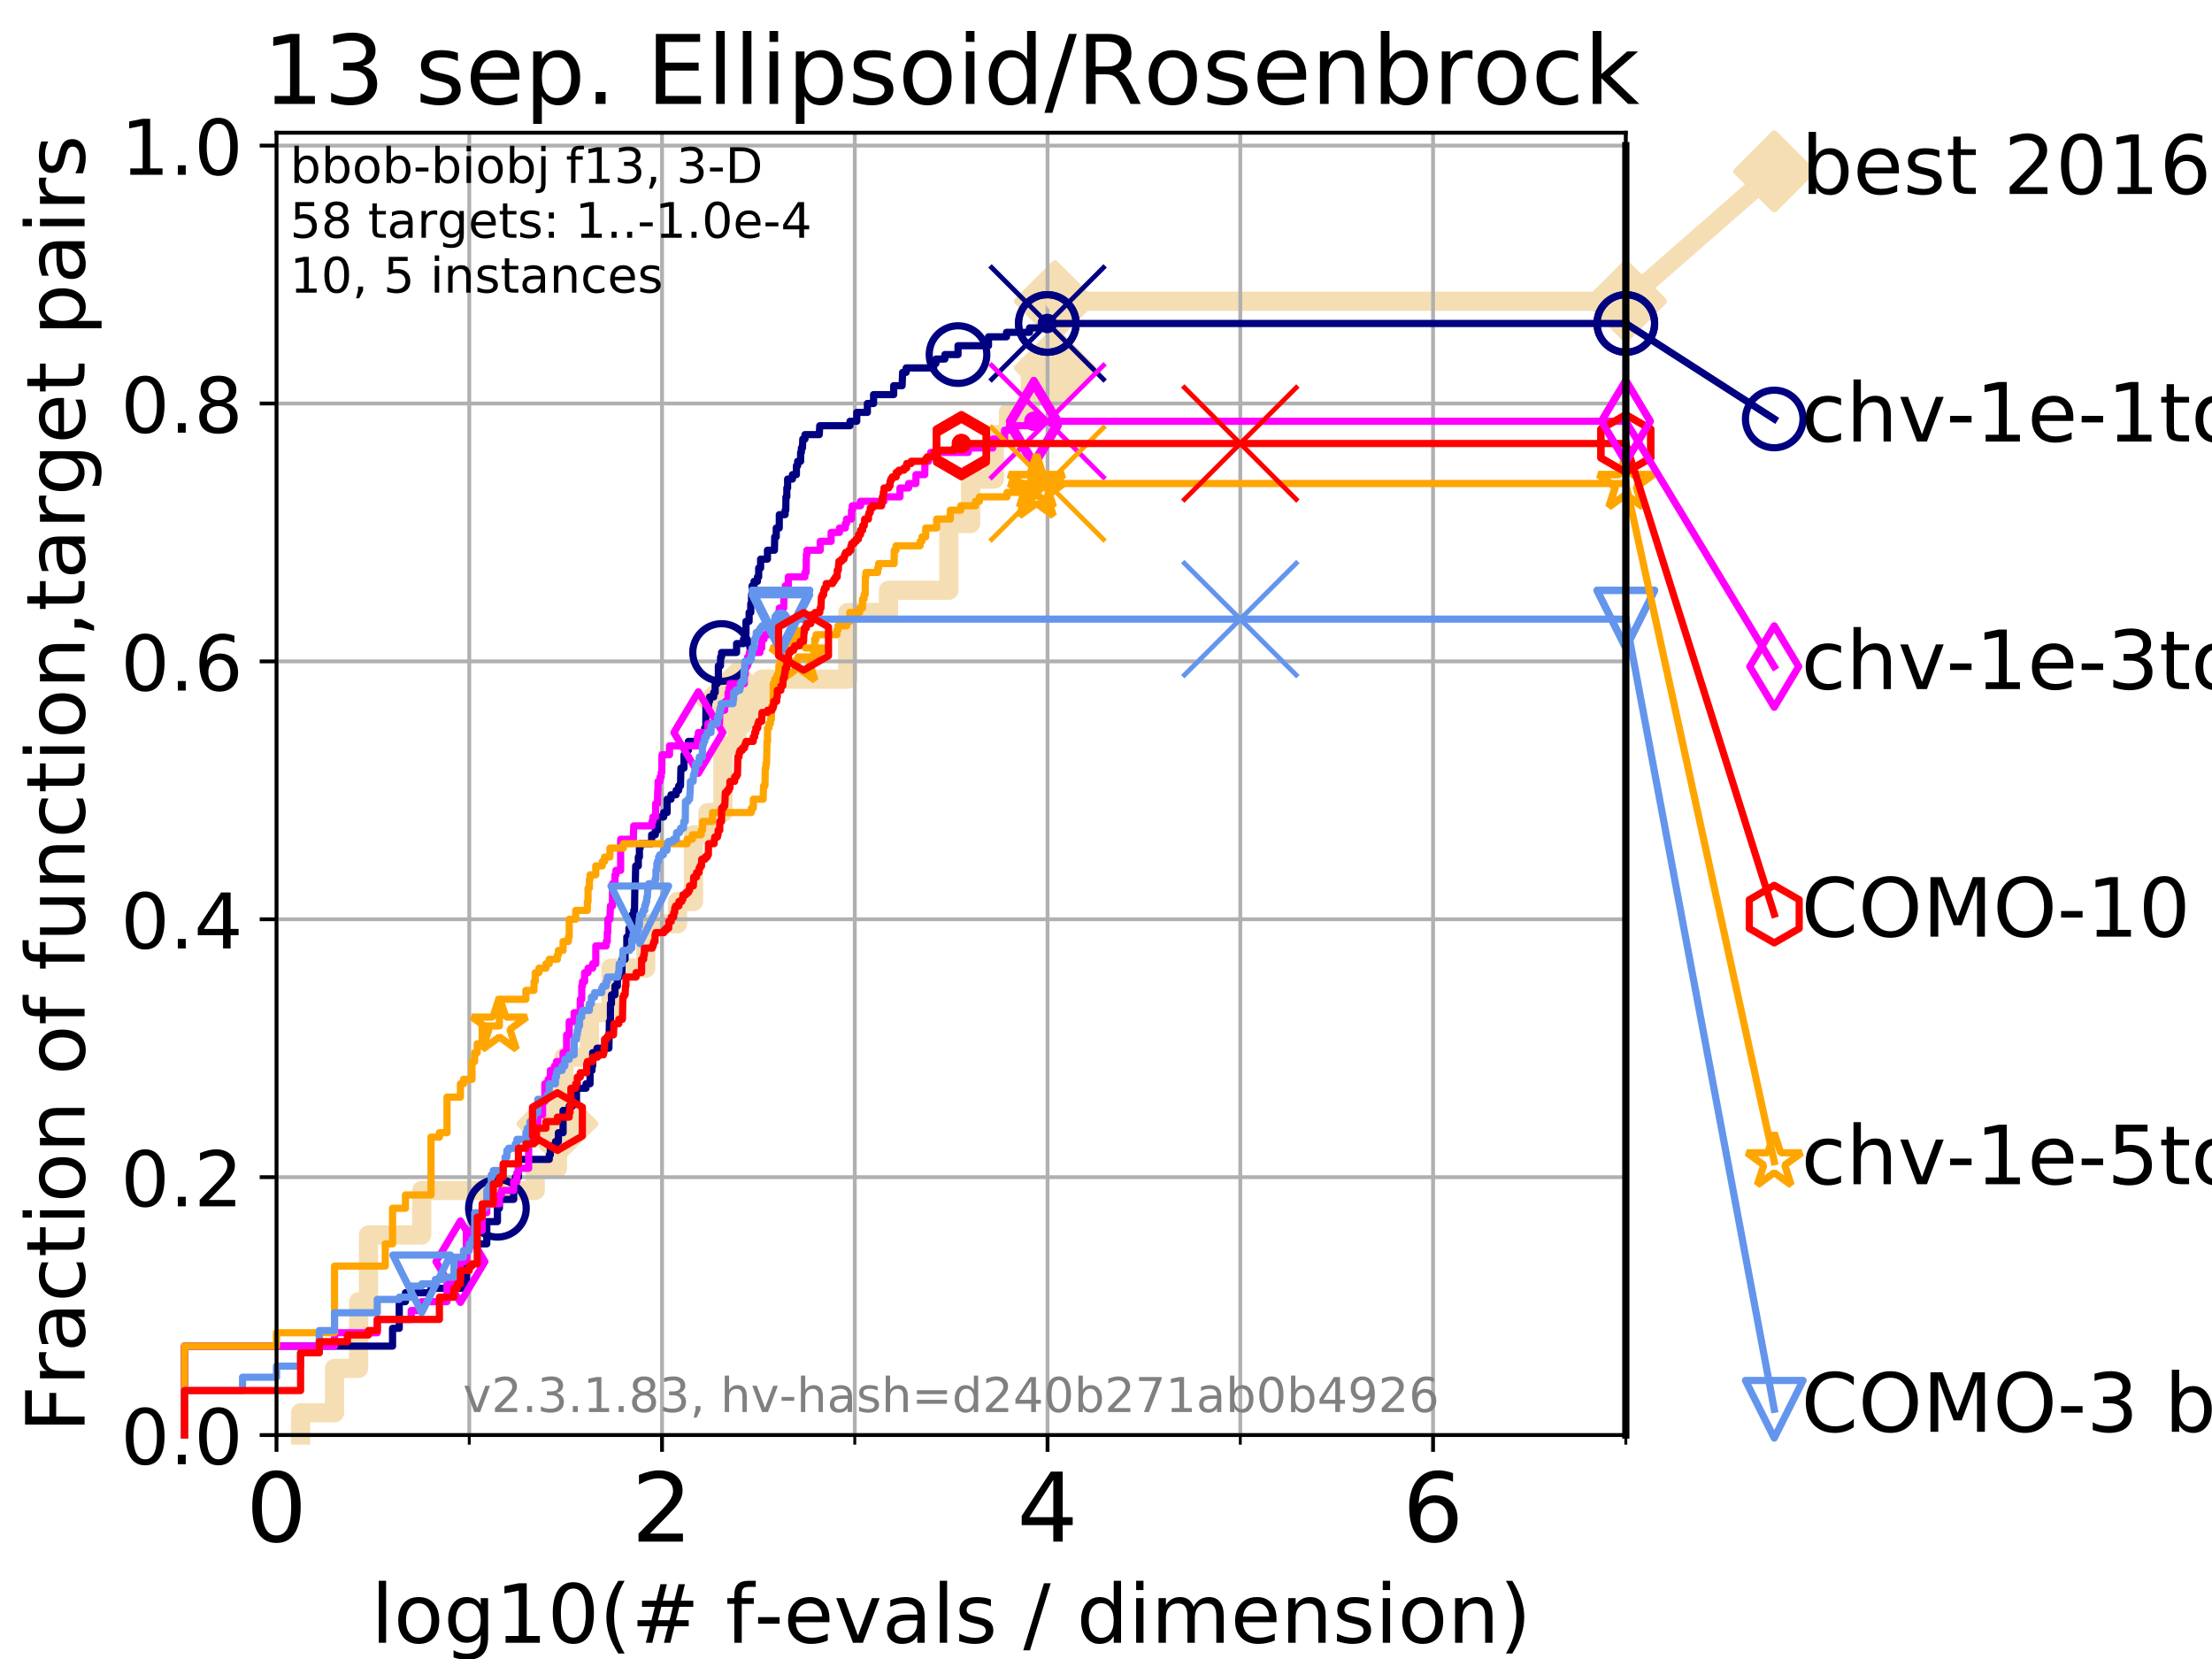 <?xml version="1.0" encoding="utf-8" standalone="no"?>
<!DOCTYPE svg PUBLIC "-//W3C//DTD SVG 1.1//EN"
  "http://www.w3.org/Graphics/SVG/1.1/DTD/svg11.dtd">
<!-- Created with matplotlib (https://matplotlib.org/) -->
<svg height="345.6pt" version="1.1" viewBox="0 0 460.8 345.6" width="460.8pt" xmlns="http://www.w3.org/2000/svg" xmlns:xlink="http://www.w3.org/1999/xlink">
 <defs>
  <style type="text/css">
*{stroke-linecap:butt;stroke-linejoin:round;}
  </style>
 </defs>
 <g id="figure_1">
  <g id="patch_1">
   <path d="M 0 345.6 
L 460.8 345.6 
L 460.8 0 
L 0 0 
z
" style="fill:#ffffff;"/>
  </g>
  <g id="axes_1">
   <g id="patch_2">
    <path d="M 57.6 298.944 
L 338.688 298.944 
L 338.688 27.648 
L 57.6 27.648 
z
" style="fill:#ffffff;"/>
   </g>
   <g id="line2d_1">
    <path d="M 62.617 298.944 
L 62.617 294.313 
L 69.688 294.313 
L 69.688 285.05 
L 74.705 285.05 
L 74.705 271.157 
L 76.759 271.157 
L 76.759 257.263 
L 87.85 257.263 
L 87.85 248.001 
L 111.506 248.001 
L 111.506 243.37 
L 116.122 243.37 
L 116.122 234.107 
L 117.486 234.107 
L 117.486 220.214 
L 122.782 220.214 
L 122.782 210.951 
L 127.272 210.951 
L 127.272 201.689 
L 134.521 201.689 
L 134.521 192.426 
L 141.139 192.426 
L 141.139 187.795 
L 144.471 187.795 
L 144.471 173.901 
L 147.47 173.901 
L 147.47 169.27 
L 150.599 169.27 
L 150.599 155.377 
L 153.467 155.377 
L 153.467 146.114 
L 158.714 146.114 
L 158.714 141.483 
L 176.6 141.483 
L 176.6 127.589 
L 185.091 127.589 
L 185.091 122.958 
L 197.677 122.958 
L 197.677 109.065 
L 202.197 109.065 
L 202.197 99.802 
L 207.132 99.802 
L 207.132 90.54 
L 210.062 90.54 
L 210.062 85.909 
L 214.609 85.909 
L 214.609 76.646 
L 219.76 76.646 
L 219.76 62.753 
L 338.688 62.753 
" style="fill:none;stroke:#f5deb3;stroke-linecap:square;stroke-width:4;"/>
   </g>
   <g id="line2d_2">
    <defs>
     <path d="M 0 7.778 
L 7.778 0 
L 0 -7.778 
L -7.778 0 
z
" id="mfcb2afa6bf" style="stroke:#f5deb3;stroke-linejoin:miter;stroke-width:1.5;"/>
    </defs>
    <g>
     <use style="fill:#f5deb3;stroke:#f5deb3;stroke-linejoin:miter;stroke-width:1.5;" x="116.122" xlink:href="#mfcb2afa6bf" y="234.107"/>
     <use style="fill:#f5deb3;stroke:#f5deb3;stroke-linejoin:miter;stroke-width:1.5;" x="153.467" xlink:href="#mfcb2afa6bf" y="146.114"/>
     <use style="fill:#f5deb3;stroke:#f5deb3;stroke-linejoin:miter;stroke-width:1.5;" x="219.76" xlink:href="#mfcb2afa6bf" y="76.646"/>
     <use style="fill:#f5deb3;stroke:#f5deb3;stroke-linejoin:miter;stroke-width:1.5;" x="219.76" xlink:href="#mfcb2afa6bf" y="62.753"/>
     <use style="fill:#f5deb3;stroke:#f5deb3;stroke-linejoin:miter;stroke-width:1.5;" x="338.688" xlink:href="#mfcb2afa6bf" y="62.753"/>
    </g>
   </g>
   <g id="line2d_3">
    <path style="fill:none;stroke:#f5deb3;stroke-linecap:square;stroke-width:4;"/>
    <g/>
   </g>
   <g id="line2d_4">
    <path d="M 338.688 62.753 
L 369.608 35.706 
" style="fill:none;stroke:#f5deb3;stroke-linecap:square;stroke-width:4;"/>
    <g>
     <use style="fill:#f5deb3;stroke:#f5deb3;stroke-linejoin:miter;stroke-width:1.5;" x="338.688" xlink:href="#mfcb2afa6bf" y="62.753"/>
     <use style="fill:#f5deb3;stroke:#f5deb3;stroke-linejoin:miter;stroke-width:1.5;" x="369.608" xlink:href="#mfcb2afa6bf" y="35.706"/>
    </g>
   </g>
   <g id="matplotlib.axis_1">
    <g id="xtick_1">
     <g id="line2d_5">
      <path clip-path="url(#pb13c03164f)" d="M 57.6 298.944 
L 57.6 27.648 
" style="fill:none;stroke:#b0b0b0;stroke-linecap:square;stroke-width:0.8;"/>
     </g>
     <g id="line2d_6">
      <defs>
       <path d="M 0 0 
L 0 3.5 
" id="me74f63548e" style="stroke:#000000;stroke-width:0.8;"/>
      </defs>
      <g>
       <use style="stroke:#000000;stroke-width:0.8;" x="57.6" xlink:href="#me74f63548e" y="298.944"/>
      </g>
     </g>
     <g id="text_1">
      <!-- 0 -->
      <defs>
       <path d="M 31.781 66.406 
Q 24.172 66.406 20.328 58.906 
Q 16.5 51.422 16.5 36.375 
Q 16.5 21.391 20.328 13.891 
Q 24.172 6.391 31.781 6.391 
Q 39.453 6.391 43.281 13.891 
Q 47.125 21.391 47.125 36.375 
Q 47.125 51.422 43.281 58.906 
Q 39.453 66.406 31.781 66.406 
z
M 31.781 74.219 
Q 44.047 74.219 50.516 64.516 
Q 56.984 54.828 56.984 36.375 
Q 56.984 17.969 50.516 8.266 
Q 44.047 -1.422 31.781 -1.422 
Q 19.531 -1.422 13.062 8.266 
Q 6.594 17.969 6.594 36.375 
Q 6.594 54.828 13.062 64.516 
Q 19.531 74.219 31.781 74.219 
z
" id="DejaVuSans-48"/>
      </defs>
      <g transform="translate(51.237 321.141)scale(0.2 -0.2)">
       <use xlink:href="#DejaVuSans-48"/>
      </g>
     </g>
    </g>
    <g id="xtick_2">
     <g id="line2d_7">
      <path clip-path="url(#pb13c03164f)" d="M 137.911 298.944 
L 137.911 27.648 
" style="fill:none;stroke:#b0b0b0;stroke-linecap:square;stroke-width:0.8;"/>
     </g>
     <g id="line2d_8">
      <g>
       <use style="stroke:#000000;stroke-width:0.8;" x="137.911" xlink:href="#me74f63548e" y="298.944"/>
      </g>
     </g>
     <g id="text_2">
      <!-- 2 -->
      <defs>
       <path d="M 19.188 8.297 
L 53.609 8.297 
L 53.609 0 
L 7.328 0 
L 7.328 8.297 
Q 12.938 14.109 22.625 23.891 
Q 32.328 33.688 34.812 36.531 
Q 39.547 41.844 41.422 45.531 
Q 43.312 49.219 43.312 52.781 
Q 43.312 58.594 39.234 62.25 
Q 35.156 65.922 28.609 65.922 
Q 23.969 65.922 18.812 64.312 
Q 13.672 62.703 7.812 59.422 
L 7.812 69.391 
Q 13.766 71.781 18.938 73 
Q 24.125 74.219 28.422 74.219 
Q 39.75 74.219 46.484 68.547 
Q 53.219 62.891 53.219 53.422 
Q 53.219 48.922 51.531 44.891 
Q 49.859 40.875 45.406 35.406 
Q 44.188 33.984 37.641 27.219 
Q 31.109 20.453 19.188 8.297 
z
" id="DejaVuSans-50"/>
      </defs>
      <g transform="translate(131.548 321.141)scale(0.2 -0.2)">
       <use xlink:href="#DejaVuSans-50"/>
      </g>
     </g>
    </g>
    <g id="xtick_3">
     <g id="line2d_9">
      <path clip-path="url(#pb13c03164f)" d="M 218.222 298.944 
L 218.222 27.648 
" style="fill:none;stroke:#b0b0b0;stroke-linecap:square;stroke-width:0.8;"/>
     </g>
     <g id="line2d_10">
      <g>
       <use style="stroke:#000000;stroke-width:0.8;" x="218.222" xlink:href="#me74f63548e" y="298.944"/>
      </g>
     </g>
     <g id="text_3">
      <!-- 4 -->
      <defs>
       <path d="M 37.797 64.312 
L 12.891 25.391 
L 37.797 25.391 
z
M 35.203 72.906 
L 47.609 72.906 
L 47.609 25.391 
L 58.016 25.391 
L 58.016 17.188 
L 47.609 17.188 
L 47.609 0 
L 37.797 0 
L 37.797 17.188 
L 4.891 17.188 
L 4.891 26.703 
z
" id="DejaVuSans-52"/>
      </defs>
      <g transform="translate(211.859 321.141)scale(0.2 -0.2)">
       <use xlink:href="#DejaVuSans-52"/>
      </g>
     </g>
    </g>
    <g id="xtick_4">
     <g id="line2d_11">
      <path clip-path="url(#pb13c03164f)" d="M 298.533 298.944 
L 298.533 27.648 
" style="fill:none;stroke:#b0b0b0;stroke-linecap:square;stroke-width:0.8;"/>
     </g>
     <g id="line2d_12">
      <g>
       <use style="stroke:#000000;stroke-width:0.8;" x="298.533" xlink:href="#me74f63548e" y="298.944"/>
      </g>
     </g>
     <g id="text_4">
      <!-- 6 -->
      <defs>
       <path d="M 33.016 40.375 
Q 26.375 40.375 22.484 35.828 
Q 18.609 31.297 18.609 23.391 
Q 18.609 15.531 22.484 10.953 
Q 26.375 6.391 33.016 6.391 
Q 39.656 6.391 43.531 10.953 
Q 47.406 15.531 47.406 23.391 
Q 47.406 31.297 43.531 35.828 
Q 39.656 40.375 33.016 40.375 
z
M 52.594 71.297 
L 52.594 62.312 
Q 48.875 64.062 45.094 64.984 
Q 41.312 65.922 37.594 65.922 
Q 27.828 65.922 22.672 59.328 
Q 17.531 52.734 16.797 39.406 
Q 19.672 43.656 24.016 45.922 
Q 28.375 48.188 33.594 48.188 
Q 44.578 48.188 50.953 41.516 
Q 57.328 34.859 57.328 23.391 
Q 57.328 12.156 50.688 5.359 
Q 44.047 -1.422 33.016 -1.422 
Q 20.359 -1.422 13.672 8.266 
Q 6.984 17.969 6.984 36.375 
Q 6.984 53.656 15.188 63.938 
Q 23.391 74.219 37.203 74.219 
Q 40.922 74.219 44.703 73.484 
Q 48.484 72.75 52.594 71.297 
z
" id="DejaVuSans-54"/>
      </defs>
      <g transform="translate(292.17 321.141)scale(0.2 -0.2)">
       <use xlink:href="#DejaVuSans-54"/>
      </g>
     </g>
    </g>
    <g id="xtick_5">
     <g id="line2d_13">
      <path clip-path="url(#pb13c03164f)" d="M 97.755 298.944 
L 97.755 27.648 
" style="fill:none;stroke:#b0b0b0;stroke-linecap:square;stroke-width:0.8;"/>
     </g>
     <g id="line2d_14">
      <defs>
       <path d="M 0 0 
L 0 2 
" id="m58ab6710bc" style="stroke:#000000;stroke-width:0.6;"/>
      </defs>
      <g>
       <use style="stroke:#000000;stroke-width:0.6;" x="97.755" xlink:href="#m58ab6710bc" y="298.944"/>
      </g>
     </g>
    </g>
    <g id="xtick_6">
     <g id="line2d_15">
      <path clip-path="url(#pb13c03164f)" d="M 178.066 298.944 
L 178.066 27.648 
" style="fill:none;stroke:#b0b0b0;stroke-linecap:square;stroke-width:0.8;"/>
     </g>
     <g id="line2d_16">
      <g>
       <use style="stroke:#000000;stroke-width:0.6;" x="178.066" xlink:href="#m58ab6710bc" y="298.944"/>
      </g>
     </g>
    </g>
    <g id="xtick_7">
     <g id="line2d_17">
      <path clip-path="url(#pb13c03164f)" d="M 258.377 298.944 
L 258.377 27.648 
" style="fill:none;stroke:#b0b0b0;stroke-linecap:square;stroke-width:0.8;"/>
     </g>
     <g id="line2d_18">
      <g>
       <use style="stroke:#000000;stroke-width:0.6;" x="258.377" xlink:href="#m58ab6710bc" y="298.944"/>
      </g>
     </g>
    </g>
    <g id="xtick_8">
     <g id="line2d_19">
      <path clip-path="url(#pb13c03164f)" d="M 338.688 298.944 
L 338.688 27.648 
" style="fill:none;stroke:#b0b0b0;stroke-linecap:square;stroke-width:0.8;"/>
     </g>
     <g id="line2d_20">
      <g>
       <use style="stroke:#000000;stroke-width:0.6;" x="338.688" xlink:href="#m58ab6710bc" y="298.944"/>
      </g>
     </g>
    </g>
    <g id="text_5">
     <!-- log10(# f-evals / dimension) -->
     <defs>
      <path d="M 9.422 75.984 
L 18.406 75.984 
L 18.406 0 
L 9.422 0 
z
" id="DejaVuSans-108"/>
      <path d="M 30.609 48.391 
Q 23.391 48.391 19.188 42.75 
Q 14.984 37.109 14.984 27.297 
Q 14.984 17.484 19.156 11.844 
Q 23.344 6.203 30.609 6.203 
Q 37.797 6.203 41.984 11.859 
Q 46.188 17.531 46.188 27.297 
Q 46.188 37.016 41.984 42.703 
Q 37.797 48.391 30.609 48.391 
z
M 30.609 56 
Q 42.328 56 49.016 48.375 
Q 55.719 40.766 55.719 27.297 
Q 55.719 13.875 49.016 6.219 
Q 42.328 -1.422 30.609 -1.422 
Q 18.844 -1.422 12.172 6.219 
Q 5.516 13.875 5.516 27.297 
Q 5.516 40.766 12.172 48.375 
Q 18.844 56 30.609 56 
z
" id="DejaVuSans-111"/>
      <path d="M 45.406 27.984 
Q 45.406 37.75 41.375 43.109 
Q 37.359 48.484 30.078 48.484 
Q 22.859 48.484 18.828 43.109 
Q 14.797 37.75 14.797 27.984 
Q 14.797 18.266 18.828 12.891 
Q 22.859 7.516 30.078 7.516 
Q 37.359 7.516 41.375 12.891 
Q 45.406 18.266 45.406 27.984 
z
M 54.391 6.781 
Q 54.391 -7.172 48.188 -13.984 
Q 42 -20.797 29.203 -20.797 
Q 24.469 -20.797 20.266 -20.094 
Q 16.062 -19.391 12.109 -17.922 
L 12.109 -9.188 
Q 16.062 -11.328 19.922 -12.344 
Q 23.781 -13.375 27.781 -13.375 
Q 36.625 -13.375 41.016 -8.766 
Q 45.406 -4.156 45.406 5.172 
L 45.406 9.625 
Q 42.625 4.781 38.281 2.391 
Q 33.938 0 27.875 0 
Q 17.828 0 11.672 7.656 
Q 5.516 15.328 5.516 27.984 
Q 5.516 40.672 11.672 48.328 
Q 17.828 56 27.875 56 
Q 33.938 56 38.281 53.609 
Q 42.625 51.219 45.406 46.391 
L 45.406 54.688 
L 54.391 54.688 
z
" id="DejaVuSans-103"/>
      <path d="M 12.406 8.297 
L 28.516 8.297 
L 28.516 63.922 
L 10.984 60.406 
L 10.984 69.391 
L 28.422 72.906 
L 38.281 72.906 
L 38.281 8.297 
L 54.391 8.297 
L 54.391 0 
L 12.406 0 
z
" id="DejaVuSans-49"/>
      <path d="M 31 75.875 
Q 24.469 64.656 21.281 53.656 
Q 18.109 42.672 18.109 31.391 
Q 18.109 20.125 21.312 9.062 
Q 24.516 -2 31 -13.188 
L 23.188 -13.188 
Q 15.875 -1.703 12.234 9.375 
Q 8.594 20.453 8.594 31.391 
Q 8.594 42.281 12.203 53.312 
Q 15.828 64.359 23.188 75.875 
z
" id="DejaVuSans-40"/>
      <path d="M 51.125 44 
L 36.922 44 
L 32.812 27.688 
L 47.125 27.688 
z
M 43.797 71.781 
L 38.719 51.516 
L 52.984 51.516 
L 58.109 71.781 
L 65.922 71.781 
L 60.891 51.516 
L 76.125 51.516 
L 76.125 44 
L 58.984 44 
L 54.984 27.688 
L 70.516 27.688 
L 70.516 20.219 
L 53.078 20.219 
L 48 0 
L 40.188 0 
L 45.219 20.219 
L 30.906 20.219 
L 25.875 0 
L 18.016 0 
L 23.094 20.219 
L 7.719 20.219 
L 7.719 27.688 
L 24.906 27.688 
L 29 44 
L 13.281 44 
L 13.281 51.516 
L 30.906 51.516 
L 35.891 71.781 
z
" id="DejaVuSans-35"/>
      <path id="DejaVuSans-32"/>
      <path d="M 37.109 75.984 
L 37.109 68.5 
L 28.516 68.5 
Q 23.688 68.5 21.797 66.547 
Q 19.922 64.594 19.922 59.516 
L 19.922 54.688 
L 34.719 54.688 
L 34.719 47.703 
L 19.922 47.703 
L 19.922 0 
L 10.891 0 
L 10.891 47.703 
L 2.297 47.703 
L 2.297 54.688 
L 10.891 54.688 
L 10.891 58.5 
Q 10.891 67.625 15.141 71.797 
Q 19.391 75.984 28.609 75.984 
z
" id="DejaVuSans-102"/>
      <path d="M 4.891 31.391 
L 31.203 31.391 
L 31.203 23.391 
L 4.891 23.391 
z
" id="DejaVuSans-45"/>
      <path d="M 56.203 29.594 
L 56.203 25.203 
L 14.891 25.203 
Q 15.484 15.922 20.484 11.062 
Q 25.484 6.203 34.422 6.203 
Q 39.594 6.203 44.453 7.469 
Q 49.312 8.734 54.109 11.281 
L 54.109 2.781 
Q 49.266 0.734 44.188 -0.344 
Q 39.109 -1.422 33.891 -1.422 
Q 20.797 -1.422 13.156 6.188 
Q 5.516 13.812 5.516 26.812 
Q 5.516 40.234 12.766 48.109 
Q 20.016 56 32.328 56 
Q 43.359 56 49.781 48.891 
Q 56.203 41.797 56.203 29.594 
z
M 47.219 32.234 
Q 47.125 39.594 43.094 43.984 
Q 39.062 48.391 32.422 48.391 
Q 24.906 48.391 20.391 44.141 
Q 15.875 39.891 15.188 32.172 
z
" id="DejaVuSans-101"/>
      <path d="M 2.984 54.688 
L 12.5 54.688 
L 29.594 8.797 
L 46.688 54.688 
L 56.203 54.688 
L 35.688 0 
L 23.484 0 
z
" id="DejaVuSans-118"/>
      <path d="M 34.281 27.484 
Q 23.391 27.484 19.188 25 
Q 14.984 22.516 14.984 16.5 
Q 14.984 11.719 18.141 8.906 
Q 21.297 6.109 26.703 6.109 
Q 34.188 6.109 38.703 11.406 
Q 43.219 16.703 43.219 25.484 
L 43.219 27.484 
z
M 52.203 31.203 
L 52.203 0 
L 43.219 0 
L 43.219 8.297 
Q 40.141 3.328 35.547 0.953 
Q 30.953 -1.422 24.312 -1.422 
Q 15.922 -1.422 10.953 3.297 
Q 6 8.016 6 15.922 
Q 6 25.141 12.172 29.828 
Q 18.359 34.516 30.609 34.516 
L 43.219 34.516 
L 43.219 35.406 
Q 43.219 41.609 39.141 45 
Q 35.062 48.391 27.688 48.391 
Q 23 48.391 18.547 47.266 
Q 14.109 46.141 10.016 43.891 
L 10.016 52.203 
Q 14.938 54.109 19.578 55.047 
Q 24.219 56 28.609 56 
Q 40.484 56 46.344 49.844 
Q 52.203 43.703 52.203 31.203 
z
" id="DejaVuSans-97"/>
      <path d="M 44.281 53.078 
L 44.281 44.578 
Q 40.484 46.531 36.375 47.5 
Q 32.281 48.484 27.875 48.484 
Q 21.188 48.484 17.844 46.438 
Q 14.5 44.391 14.5 40.281 
Q 14.5 37.156 16.891 35.375 
Q 19.281 33.594 26.516 31.984 
L 29.594 31.297 
Q 39.156 29.25 43.188 25.516 
Q 47.219 21.781 47.219 15.094 
Q 47.219 7.469 41.188 3.016 
Q 35.156 -1.422 24.609 -1.422 
Q 20.219 -1.422 15.453 -0.562 
Q 10.688 0.297 5.422 2 
L 5.422 11.281 
Q 10.406 8.688 15.234 7.391 
Q 20.062 6.109 24.812 6.109 
Q 31.156 6.109 34.562 8.281 
Q 37.984 10.453 37.984 14.406 
Q 37.984 18.062 35.516 20.016 
Q 33.062 21.969 24.703 23.781 
L 21.578 24.516 
Q 13.234 26.266 9.516 29.906 
Q 5.812 33.547 5.812 39.891 
Q 5.812 47.609 11.281 51.797 
Q 16.75 56 26.812 56 
Q 31.781 56 36.172 55.266 
Q 40.578 54.547 44.281 53.078 
z
" id="DejaVuSans-115"/>
      <path d="M 25.391 72.906 
L 33.688 72.906 
L 8.297 -9.281 
L 0 -9.281 
z
" id="DejaVuSans-47"/>
      <path d="M 45.406 46.391 
L 45.406 75.984 
L 54.391 75.984 
L 54.391 0 
L 45.406 0 
L 45.406 8.203 
Q 42.578 3.328 38.25 0.953 
Q 33.938 -1.422 27.875 -1.422 
Q 17.969 -1.422 11.734 6.484 
Q 5.516 14.406 5.516 27.297 
Q 5.516 40.188 11.734 48.094 
Q 17.969 56 27.875 56 
Q 33.938 56 38.25 53.625 
Q 42.578 51.266 45.406 46.391 
z
M 14.797 27.297 
Q 14.797 17.391 18.875 11.75 
Q 22.953 6.109 30.078 6.109 
Q 37.203 6.109 41.297 11.75 
Q 45.406 17.391 45.406 27.297 
Q 45.406 37.203 41.297 42.844 
Q 37.203 48.484 30.078 48.484 
Q 22.953 48.484 18.875 42.844 
Q 14.797 37.203 14.797 27.297 
z
" id="DejaVuSans-100"/>
      <path d="M 9.422 54.688 
L 18.406 54.688 
L 18.406 0 
L 9.422 0 
z
M 9.422 75.984 
L 18.406 75.984 
L 18.406 64.594 
L 9.422 64.594 
z
" id="DejaVuSans-105"/>
      <path d="M 52 44.188 
Q 55.375 50.25 60.062 53.125 
Q 64.75 56 71.094 56 
Q 79.641 56 84.281 50.016 
Q 88.922 44.047 88.922 33.016 
L 88.922 0 
L 79.891 0 
L 79.891 32.719 
Q 79.891 40.578 77.094 44.375 
Q 74.312 48.188 68.609 48.188 
Q 61.625 48.188 57.562 43.547 
Q 53.516 38.922 53.516 30.906 
L 53.516 0 
L 44.484 0 
L 44.484 32.719 
Q 44.484 40.625 41.703 44.406 
Q 38.922 48.188 33.109 48.188 
Q 26.219 48.188 22.156 43.531 
Q 18.109 38.875 18.109 30.906 
L 18.109 0 
L 9.078 0 
L 9.078 54.688 
L 18.109 54.688 
L 18.109 46.188 
Q 21.188 51.219 25.484 53.609 
Q 29.781 56 35.688 56 
Q 41.656 56 45.828 52.969 
Q 50 49.953 52 44.188 
z
" id="DejaVuSans-109"/>
      <path d="M 54.891 33.016 
L 54.891 0 
L 45.906 0 
L 45.906 32.719 
Q 45.906 40.484 42.875 44.328 
Q 39.844 48.188 33.797 48.188 
Q 26.516 48.188 22.312 43.547 
Q 18.109 38.922 18.109 30.906 
L 18.109 0 
L 9.078 0 
L 9.078 54.688 
L 18.109 54.688 
L 18.109 46.188 
Q 21.344 51.125 25.703 53.562 
Q 30.078 56 35.797 56 
Q 45.219 56 50.047 50.172 
Q 54.891 44.344 54.891 33.016 
z
" id="DejaVuSans-110"/>
      <path d="M 8.016 75.875 
L 15.828 75.875 
Q 23.141 64.359 26.781 53.312 
Q 30.422 42.281 30.422 31.391 
Q 30.422 20.453 26.781 9.375 
Q 23.141 -1.703 15.828 -13.188 
L 8.016 -13.188 
Q 14.5 -2 17.703 9.062 
Q 20.906 20.125 20.906 31.391 
Q 20.906 42.672 17.703 53.656 
Q 14.5 64.656 8.016 75.875 
z
" id="DejaVuSans-41"/>
     </defs>
     <g transform="translate(77.303 342.218)scale(0.17 -0.17)">
      <use xlink:href="#DejaVuSans-108"/>
      <use x="27.783" xlink:href="#DejaVuSans-111"/>
      <use x="88.965" xlink:href="#DejaVuSans-103"/>
      <use x="152.441" xlink:href="#DejaVuSans-49"/>
      <use x="216.064" xlink:href="#DejaVuSans-48"/>
      <use x="279.688" xlink:href="#DejaVuSans-40"/>
      <use x="318.701" xlink:href="#DejaVuSans-35"/>
      <use x="402.49" xlink:href="#DejaVuSans-32"/>
      <use x="434.277" xlink:href="#DejaVuSans-102"/>
      <use x="469.404" xlink:href="#DejaVuSans-45"/>
      <use x="505.488" xlink:href="#DejaVuSans-101"/>
      <use x="567.012" xlink:href="#DejaVuSans-118"/>
      <use x="626.191" xlink:href="#DejaVuSans-97"/>
      <use x="687.471" xlink:href="#DejaVuSans-108"/>
      <use x="715.254" xlink:href="#DejaVuSans-115"/>
      <use x="767.354" xlink:href="#DejaVuSans-32"/>
      <use x="799.141" xlink:href="#DejaVuSans-47"/>
      <use x="832.832" xlink:href="#DejaVuSans-32"/>
      <use x="864.619" xlink:href="#DejaVuSans-100"/>
      <use x="928.096" xlink:href="#DejaVuSans-105"/>
      <use x="955.879" xlink:href="#DejaVuSans-109"/>
      <use x="1053.291" xlink:href="#DejaVuSans-101"/>
      <use x="1114.814" xlink:href="#DejaVuSans-110"/>
      <use x="1178.193" xlink:href="#DejaVuSans-115"/>
      <use x="1230.293" xlink:href="#DejaVuSans-105"/>
      <use x="1258.076" xlink:href="#DejaVuSans-111"/>
      <use x="1319.258" xlink:href="#DejaVuSans-110"/>
      <use x="1382.637" xlink:href="#DejaVuSans-41"/>
     </g>
    </g>
   </g>
   <g id="matplotlib.axis_2">
    <g id="ytick_1">
     <g id="line2d_21">
      <path clip-path="url(#pb13c03164f)" d="M 57.6 298.944 
L 338.688 298.944 
" style="fill:none;stroke:#b0b0b0;stroke-linecap:square;stroke-width:0.8;"/>
     </g>
     <g id="line2d_22">
      <defs>
       <path d="M 0 0 
L -3.5 0 
" id="m74740a3b24" style="stroke:#000000;stroke-width:0.8;"/>
      </defs>
      <g>
       <use style="stroke:#000000;stroke-width:0.8;" x="57.6" xlink:href="#m74740a3b24" y="298.944"/>
      </g>
     </g>
     <g id="text_6">
      <!-- 0.0 -->
      <defs>
       <path d="M 10.688 12.406 
L 21 12.406 
L 21 0 
L 10.688 0 
z
" id="DejaVuSans-46"/>
      </defs>
      <g transform="translate(25.155 305.023)scale(0.16 -0.16)">
       <use xlink:href="#DejaVuSans-48"/>
       <use x="63.623" xlink:href="#DejaVuSans-46"/>
       <use x="95.41" xlink:href="#DejaVuSans-48"/>
      </g>
     </g>
    </g>
    <g id="ytick_2">
     <g id="line2d_23">
      <path clip-path="url(#pb13c03164f)" d="M 57.6 245.222 
L 338.688 245.222 
" style="fill:none;stroke:#b0b0b0;stroke-linecap:square;stroke-width:0.8;"/>
     </g>
     <g id="line2d_24">
      <g>
       <use style="stroke:#000000;stroke-width:0.8;" x="57.6" xlink:href="#m74740a3b24" y="245.222"/>
      </g>
     </g>
     <g id="text_7">
      <!-- 0.2 -->
      <g transform="translate(25.155 251.301)scale(0.16 -0.16)">
       <use xlink:href="#DejaVuSans-48"/>
       <use x="63.623" xlink:href="#DejaVuSans-46"/>
       <use x="95.41" xlink:href="#DejaVuSans-50"/>
      </g>
     </g>
    </g>
    <g id="ytick_3">
     <g id="line2d_25">
      <path clip-path="url(#pb13c03164f)" d="M 57.6 191.5 
L 338.688 191.5 
" style="fill:none;stroke:#b0b0b0;stroke-linecap:square;stroke-width:0.8;"/>
     </g>
     <g id="line2d_26">
      <g>
       <use style="stroke:#000000;stroke-width:0.8;" x="57.6" xlink:href="#m74740a3b24" y="191.5"/>
      </g>
     </g>
     <g id="text_8">
      <!-- 0.4 -->
      <g transform="translate(25.155 197.579)scale(0.16 -0.16)">
       <use xlink:href="#DejaVuSans-48"/>
       <use x="63.623" xlink:href="#DejaVuSans-46"/>
       <use x="95.41" xlink:href="#DejaVuSans-52"/>
      </g>
     </g>
    </g>
    <g id="ytick_4">
     <g id="line2d_27">
      <path clip-path="url(#pb13c03164f)" d="M 57.6 137.778 
L 338.688 137.778 
" style="fill:none;stroke:#b0b0b0;stroke-linecap:square;stroke-width:0.8;"/>
     </g>
     <g id="line2d_28">
      <g>
       <use style="stroke:#000000;stroke-width:0.8;" x="57.6" xlink:href="#m74740a3b24" y="137.778"/>
      </g>
     </g>
     <g id="text_9">
      <!-- 0.6 -->
      <g transform="translate(25.155 143.857)scale(0.16 -0.16)">
       <use xlink:href="#DejaVuSans-48"/>
       <use x="63.623" xlink:href="#DejaVuSans-46"/>
       <use x="95.41" xlink:href="#DejaVuSans-54"/>
      </g>
     </g>
    </g>
    <g id="ytick_5">
     <g id="line2d_29">
      <path clip-path="url(#pb13c03164f)" d="M 57.6 84.056 
L 338.688 84.056 
" style="fill:none;stroke:#b0b0b0;stroke-linecap:square;stroke-width:0.8;"/>
     </g>
     <g id="line2d_30">
      <g>
       <use style="stroke:#000000;stroke-width:0.8;" x="57.6" xlink:href="#m74740a3b24" y="84.056"/>
      </g>
     </g>
     <g id="text_10">
      <!-- 0.8 -->
      <defs>
       <path d="M 31.781 34.625 
Q 24.75 34.625 20.719 30.859 
Q 16.703 27.094 16.703 20.516 
Q 16.703 13.922 20.719 10.156 
Q 24.75 6.391 31.781 6.391 
Q 38.812 6.391 42.859 10.172 
Q 46.922 13.969 46.922 20.516 
Q 46.922 27.094 42.891 30.859 
Q 38.875 34.625 31.781 34.625 
z
M 21.922 38.812 
Q 15.578 40.375 12.031 44.719 
Q 8.5 49.078 8.5 55.328 
Q 8.5 64.062 14.719 69.141 
Q 20.953 74.219 31.781 74.219 
Q 42.672 74.219 48.875 69.141 
Q 55.078 64.062 55.078 55.328 
Q 55.078 49.078 51.531 44.719 
Q 48 40.375 41.703 38.812 
Q 48.828 37.156 52.797 32.312 
Q 56.781 27.484 56.781 20.516 
Q 56.781 9.906 50.312 4.234 
Q 43.844 -1.422 31.781 -1.422 
Q 19.734 -1.422 13.25 4.234 
Q 6.781 9.906 6.781 20.516 
Q 6.781 27.484 10.781 32.312 
Q 14.797 37.156 21.922 38.812 
z
M 18.312 54.391 
Q 18.312 48.734 21.844 45.562 
Q 25.391 42.391 31.781 42.391 
Q 38.141 42.391 41.719 45.562 
Q 45.312 48.734 45.312 54.391 
Q 45.312 60.062 41.719 63.234 
Q 38.141 66.406 31.781 66.406 
Q 25.391 66.406 21.844 63.234 
Q 18.312 60.062 18.312 54.391 
z
" id="DejaVuSans-56"/>
      </defs>
      <g transform="translate(25.155 90.135)scale(0.16 -0.16)">
       <use xlink:href="#DejaVuSans-48"/>
       <use x="63.623" xlink:href="#DejaVuSans-46"/>
       <use x="95.41" xlink:href="#DejaVuSans-56"/>
      </g>
     </g>
    </g>
    <g id="ytick_6">
     <g id="line2d_31">
      <path clip-path="url(#pb13c03164f)" d="M 57.6 30.334 
L 338.688 30.334 
" style="fill:none;stroke:#b0b0b0;stroke-linecap:square;stroke-width:0.8;"/>
     </g>
     <g id="line2d_32">
      <g>
       <use style="stroke:#000000;stroke-width:0.8;" x="57.6" xlink:href="#m74740a3b24" y="30.334"/>
      </g>
     </g>
     <g id="text_11">
      <!-- 1.0 -->
      <g transform="translate(25.155 36.413)scale(0.16 -0.16)">
       <use xlink:href="#DejaVuSans-49"/>
       <use x="63.623" xlink:href="#DejaVuSans-46"/>
       <use x="95.41" xlink:href="#DejaVuSans-48"/>
      </g>
     </g>
    </g>
    <g id="text_12">
     <!-- Fraction of function,target pairs -->
     <defs>
      <path d="M 9.812 72.906 
L 51.703 72.906 
L 51.703 64.594 
L 19.672 64.594 
L 19.672 43.109 
L 48.578 43.109 
L 48.578 34.812 
L 19.672 34.812 
L 19.672 0 
L 9.812 0 
z
" id="DejaVuSans-70"/>
      <path d="M 41.109 46.297 
Q 39.594 47.172 37.812 47.578 
Q 36.031 48 33.891 48 
Q 26.266 48 22.188 43.047 
Q 18.109 38.094 18.109 28.812 
L 18.109 0 
L 9.078 0 
L 9.078 54.688 
L 18.109 54.688 
L 18.109 46.188 
Q 20.953 51.172 25.484 53.578 
Q 30.031 56 36.531 56 
Q 37.453 56 38.578 55.875 
Q 39.703 55.766 41.062 55.516 
z
" id="DejaVuSans-114"/>
      <path d="M 48.781 52.594 
L 48.781 44.188 
Q 44.969 46.297 41.141 47.344 
Q 37.312 48.391 33.406 48.391 
Q 24.656 48.391 19.812 42.844 
Q 14.984 37.312 14.984 27.297 
Q 14.984 17.281 19.812 11.734 
Q 24.656 6.203 33.406 6.203 
Q 37.312 6.203 41.141 7.25 
Q 44.969 8.297 48.781 10.406 
L 48.781 2.094 
Q 45.016 0.344 40.984 -0.531 
Q 36.969 -1.422 32.422 -1.422 
Q 20.062 -1.422 12.781 6.344 
Q 5.516 14.109 5.516 27.297 
Q 5.516 40.672 12.859 48.328 
Q 20.219 56 33.016 56 
Q 37.156 56 41.109 55.141 
Q 45.062 54.297 48.781 52.594 
z
" id="DejaVuSans-99"/>
      <path d="M 18.312 70.219 
L 18.312 54.688 
L 36.812 54.688 
L 36.812 47.703 
L 18.312 47.703 
L 18.312 18.016 
Q 18.312 11.328 20.141 9.422 
Q 21.969 7.516 27.594 7.516 
L 36.812 7.516 
L 36.812 0 
L 27.594 0 
Q 17.188 0 13.234 3.875 
Q 9.281 7.766 9.281 18.016 
L 9.281 47.703 
L 2.688 47.703 
L 2.688 54.688 
L 9.281 54.688 
L 9.281 70.219 
z
" id="DejaVuSans-116"/>
      <path d="M 8.5 21.578 
L 8.5 54.688 
L 17.484 54.688 
L 17.484 21.922 
Q 17.484 14.156 20.5 10.266 
Q 23.531 6.391 29.594 6.391 
Q 36.859 6.391 41.078 11.031 
Q 45.312 15.672 45.312 23.688 
L 45.312 54.688 
L 54.297 54.688 
L 54.297 0 
L 45.312 0 
L 45.312 8.406 
Q 42.047 3.422 37.719 1 
Q 33.406 -1.422 27.688 -1.422 
Q 18.266 -1.422 13.375 4.438 
Q 8.5 10.297 8.5 21.578 
z
M 31.109 56 
z
" id="DejaVuSans-117"/>
      <path d="M 11.719 12.406 
L 22.016 12.406 
L 22.016 4 
L 14.016 -11.625 
L 7.719 -11.625 
L 11.719 4 
z
" id="DejaVuSans-44"/>
      <path d="M 18.109 8.203 
L 18.109 -20.797 
L 9.078 -20.797 
L 9.078 54.688 
L 18.109 54.688 
L 18.109 46.391 
Q 20.953 51.266 25.266 53.625 
Q 29.594 56 35.594 56 
Q 45.562 56 51.781 48.094 
Q 58.016 40.188 58.016 27.297 
Q 58.016 14.406 51.781 6.484 
Q 45.562 -1.422 35.594 -1.422 
Q 29.594 -1.422 25.266 0.953 
Q 20.953 3.328 18.109 8.203 
z
M 48.688 27.297 
Q 48.688 37.203 44.609 42.844 
Q 40.531 48.484 33.406 48.484 
Q 26.266 48.484 22.188 42.844 
Q 18.109 37.203 18.109 27.297 
Q 18.109 17.391 22.188 11.75 
Q 26.266 6.109 33.406 6.109 
Q 40.531 6.109 44.609 11.75 
Q 48.688 17.391 48.688 27.297 
z
" id="DejaVuSans-112"/>
     </defs>
     <g transform="translate(17.62 298.435)rotate(-90)scale(0.17 -0.17)">
      <use xlink:href="#DejaVuSans-70"/>
      <use x="57.41" xlink:href="#DejaVuSans-114"/>
      <use x="98.523" xlink:href="#DejaVuSans-97"/>
      <use x="159.803" xlink:href="#DejaVuSans-99"/>
      <use x="214.783" xlink:href="#DejaVuSans-116"/>
      <use x="253.992" xlink:href="#DejaVuSans-105"/>
      <use x="281.775" xlink:href="#DejaVuSans-111"/>
      <use x="342.957" xlink:href="#DejaVuSans-110"/>
      <use x="406.336" xlink:href="#DejaVuSans-32"/>
      <use x="438.123" xlink:href="#DejaVuSans-111"/>
      <use x="499.305" xlink:href="#DejaVuSans-102"/>
      <use x="534.51" xlink:href="#DejaVuSans-32"/>
      <use x="566.297" xlink:href="#DejaVuSans-102"/>
      <use x="601.502" xlink:href="#DejaVuSans-117"/>
      <use x="664.881" xlink:href="#DejaVuSans-110"/>
      <use x="728.26" xlink:href="#DejaVuSans-99"/>
      <use x="783.24" xlink:href="#DejaVuSans-116"/>
      <use x="822.449" xlink:href="#DejaVuSans-105"/>
      <use x="850.232" xlink:href="#DejaVuSans-111"/>
      <use x="911.414" xlink:href="#DejaVuSans-110"/>
      <use x="974.793" xlink:href="#DejaVuSans-44"/>
      <use x="1006.58" xlink:href="#DejaVuSans-116"/>
      <use x="1045.789" xlink:href="#DejaVuSans-97"/>
      <use x="1107.068" xlink:href="#DejaVuSans-114"/>
      <use x="1148.166" xlink:href="#DejaVuSans-103"/>
      <use x="1211.643" xlink:href="#DejaVuSans-101"/>
      <use x="1273.166" xlink:href="#DejaVuSans-116"/>
      <use x="1312.375" xlink:href="#DejaVuSans-32"/>
      <use x="1344.162" xlink:href="#DejaVuSans-112"/>
      <use x="1407.639" xlink:href="#DejaVuSans-97"/>
      <use x="1468.918" xlink:href="#DejaVuSans-105"/>
      <use x="1496.701" xlink:href="#DejaVuSans-114"/>
      <use x="1537.814" xlink:href="#DejaVuSans-115"/>
     </g>
    </g>
   </g>
   <g id="line2d_33">
    <defs>
     <path d="M 0 1.5 
C 0.398 1.5 0.779 1.342 1.061 1.061 
C 1.342 0.779 1.5 0.398 1.5 0 
C 1.5 -0.398 1.342 -0.779 1.061 -1.061 
C 0.779 -1.342 0.398 -1.5 0 -1.5 
C -0.398 -1.5 -0.779 -1.342 -1.061 -1.061 
C -1.342 -0.779 -1.5 -0.398 -1.5 0 
C -1.5 0.398 -1.342 0.779 -1.061 1.061 
C -0.779 1.342 -0.398 1.5 0 1.5 
z
" id="m798ef37737" style="stroke:#f5deb3;"/>
    </defs>
    <g>
     <use style="fill:#f5deb3;stroke:#f5deb3;" x="219.76" xlink:href="#m798ef37737" y="62.753"/>
     <use style="fill:#f5deb3;stroke:#f5deb3;" x="219.76" xlink:href="#m798ef37737" y="62.753"/>
    </g>
   </g>
   <g id="line2d_34">
    <defs>
     <path d="M 0 1.5 
C 0.398 1.5 0.779 1.342 1.061 1.061 
C 1.342 0.779 1.5 0.398 1.5 0 
C 1.5 -0.398 1.342 -0.779 1.061 -1.061 
C 0.779 -1.342 0.398 -1.5 0 -1.5 
C -0.398 -1.5 -0.779 -1.342 -1.061 -1.061 
C -1.342 -0.779 -1.5 -0.398 -1.5 0 
C -1.5 0.398 -1.342 0.779 -1.061 1.061 
C -0.779 1.342 -0.398 1.5 0 1.5 
z
" id="mbb22568668" style="stroke:#000080;"/>
    </defs>
    <g>
     <use style="fill:#000080;stroke:#000080;" x="218.18" xlink:href="#mbb22568668" y="67.384"/>
     <use style="fill:#000080;stroke:#000080;" x="218.18" xlink:href="#mbb22568668" y="67.384"/>
    </g>
   </g>
   <g id="line2d_35">
    <path d="M 38.441 298.944 
L 38.441 280.419 
L 81.776 280.419 
L 81.776 276.714 
L 83.172 276.714 
L 83.172 271.157 
L 84.464 271.157 
L 84.464 269.304 
L 89.79 269.304 
L 89.79 268.378 
L 97.164 268.378 
L 97.164 259.116 
L 101.413 259.116 
L 101.413 254.484 
L 103.623 254.484 
L 103.623 251.706 
L 104.034 251.706 
L 104.034 249.853 
L 107.009 249.853 
L 107.009 247.075 
L 107.348 247.075 
L 107.348 245.222 
L 108.006 245.222 
L 108.006 241.517 
L 114.419 241.517 
L 114.419 240.591 
L 114.641 240.591 
L 114.641 238.738 
L 115.711 238.738 
L 115.711 237.812 
L 116.323 237.812 
L 116.323 235.96 
L 117.298 235.96 
L 117.298 231.328 
L 118.577 231.328 
L 118.577 230.402 
L 119.267 230.402 
L 119.267 229.476 
L 120.094 229.476 
L 120.094 226.697 
L 122.076 226.697 
L 122.076 225.771 
L 122.92 225.771 
L 122.92 222.992 
L 123.327 222.992 
L 123.327 222.066 
L 123.461 222.066 
L 123.461 219.287 
L 124.369 219.287 
L 124.369 218.361 
L 126.839 218.361 
L 126.948 212.804 
L 127.165 212.804 
L 127.165 209.099 
L 127.379 209.099 
L 127.379 207.246 
L 128.108 207.246 
L 128.108 205.394 
L 128.611 205.394 
L 128.611 203.541 
L 129.002 203.541 
L 129.002 202.615 
L 129.574 202.615 
L 129.574 199.836 
L 130.219 199.836 
L 130.219 197.984 
L 130.576 197.984 
L 130.576 195.205 
L 131.013 195.205 
L 131.013 193.353 
L 131.691 193.353 
L 131.691 190.574 
L 132.02 190.574 
L 132.02 189.648 
L 132.182 189.648 
L 132.263 184.09 
L 132.343 184.09 
L 132.423 180.385 
L 132.971 180.385 
L 132.971 178.533 
L 133.201 178.533 
L 133.201 176.68 
L 133.353 176.68 
L 133.353 175.754 
L 135.747 175.754 
L 135.747 173.901 
L 136.52 173.901 
L 136.52 172.975 
L 136.955 172.975 
L 136.955 170.196 
L 138.256 170.196 
L 138.256 169.27 
L 138.982 169.27 
L 138.982 166.492 
L 139.783 166.492 
L 139.783 165.565 
L 140.847 165.565 
L 140.847 164.639 
L 141.379 164.639 
L 141.379 163.713 
L 141.756 163.713 
L 141.849 160.008 
L 142.486 160.008 
L 142.486 157.229 
L 142.708 157.229 
L 142.708 156.303 
L 143.401 156.303 
L 143.401 154.45 
L 145.998 154.45 
L 145.998 153.524 
L 146.467 153.524 
L 146.467 152.598 
L 146.784 152.598 
L 146.784 151.672 
L 147.027 151.672 
L 147.062 147.04 
L 147.604 147.04 
L 147.604 146.114 
L 147.803 146.114 
L 147.803 145.188 
L 148.671 145.188 
L 148.671 144.262 
L 148.982 144.262 
L 148.982 142.409 
L 149.438 142.409 
L 149.438 141.483 
L 149.647 141.483 
L 149.647 138.704 
L 150.086 138.704 
L 150.115 136.852 
L 150.316 136.852 
L 150.316 135.926 
L 153.443 135.926 
L 153.443 134.073 
L 154.885 134.073 
L 154.885 133.147 
L 155.189 133.147 
L 155.189 132.221 
L 155.404 132.221 
L 155.404 129.442 
L 156.053 129.442 
L 156.053 127.589 
L 156.398 127.589 
L 156.398 125.737 
L 156.559 125.737 
L 156.559 123.884 
L 156.678 123.884 
L 156.678 122.032 
L 157.089 122.032 
L 157.089 121.106 
L 157.791 121.106 
L 157.791 120.179 
L 158.049 120.179 
L 158.049 118.327 
L 158.448 118.327 
L 158.448 116.475 
L 159.874 116.475 
L 159.874 114.622 
L 161.329 114.622 
L 161.39 111.843 
L 161.705 111.843 
L 161.705 109.991 
L 162.332 109.991 
L 162.346 107.212 
L 163.55 107.212 
L 163.55 106.286 
L 163.696 106.286 
L 163.723 103.507 
L 163.907 103.507 
L 163.907 101.655 
L 164.076 101.655 
L 164.076 99.802 
L 165.072 99.802 
L 165.072 98.876 
L 165.908 98.876 
L 165.908 97.023 
L 166.163 97.023 
L 166.163 96.097 
L 166.785 96.097 
L 166.785 94.245 
L 166.94 94.245 
L 166.94 93.318 
L 167.169 93.318 
L 167.234 91.466 
L 167.693 91.466 
L 167.693 90.54 
L 170.67 90.54 
L 170.767 88.687 
L 177.067 88.687 
L 177.067 87.761 
L 178.48 87.761 
L 178.48 85.909 
L 180.69 85.909 
L 180.69 84.056 
L 181.981 84.056 
L 181.981 82.204 
L 186.172 82.204 
L 186.172 80.351 
L 187.925 80.351 
L 188.03 77.572 
L 188.77 77.572 
L 188.77 76.646 
L 194.484 76.646 
L 194.484 75.72 
L 194.974 75.72 
L 194.974 74.794 
L 196.833 74.794 
L 196.833 73.867 
L 199.571 73.867 
L 199.571 72.015 
L 205.923 72.015 
L 205.923 70.162 
L 209.676 70.162 
L 209.676 69.236 
L 214.473 69.236 
L 214.473 68.31 
L 218.18 68.31 
L 218.18 67.384 
L 338.688 67.384 
L 338.688 67.384 
" style="fill:none;stroke:#000080;stroke-linecap:square;stroke-width:1.5;"/>
   </g>
   <g id="line2d_36">
    <defs>
     <path d="M 0 6 
C 1.591 6 3.117 5.368 4.243 4.243 
C 5.368 3.117 6 1.591 6 0 
C 6 -1.591 5.368 -3.117 4.243 -4.243 
C 3.117 -5.368 1.591 -6 0 -6 
C -1.591 -6 -3.117 -5.368 -4.243 -4.243 
C -5.368 -3.117 -6 -1.591 -6 0 
C -6 1.591 -5.368 3.117 -4.243 4.243 
C -3.117 5.368 -1.591 6 0 6 
z
" id="m5ece6df4c5" style="stroke:#000080;stroke-width:1.5;"/>
    </defs>
    <g>
     <use style="fill-opacity:0;stroke:#000080;stroke-width:1.5;" x="103.623" xlink:href="#m5ece6df4c5" y="251.706"/>
     <use style="fill-opacity:0;stroke:#000080;stroke-width:1.5;" x="150.316" xlink:href="#m5ece6df4c5" y="135.926"/>
     <use style="fill-opacity:0;stroke:#000080;stroke-width:1.5;" x="199.571" xlink:href="#m5ece6df4c5" y="73.867"/>
     <use style="fill-opacity:0;stroke:#000080;stroke-width:1.5;" x="218.18" xlink:href="#m5ece6df4c5" y="67.384"/>
     <use style="fill-opacity:0;stroke:#000080;stroke-width:1.5;" x="218.18" xlink:href="#m5ece6df4c5" y="67.384"/>
     <use style="fill-opacity:0;stroke:#000080;stroke-width:1.5;" x="338.688" xlink:href="#m5ece6df4c5" y="67.384"/>
    </g>
   </g>
   <g id="line2d_37">
    <path style="fill:none;stroke:#000080;stroke-linecap:square;stroke-width:1.5;"/>
    <g/>
   </g>
   <g id="line2d_38">
    <path clip-path="url(#pb13c03164f)" d="M 218.225 67.384 
" style="fill:none;stroke:#000080;stroke-linecap:square;stroke-width:1.5;"/>
    <defs>
     <path d="M -12 12 
L 12 -12 
M -12 -12 
L 12 12 
" id="mfa27310338" style="stroke:#000080;"/>
    </defs>
    <g clip-path="url(#pb13c03164f)">
     <use style="fill:#000080;stroke:#000080;" x="218.225" xlink:href="#mfa27310338" y="67.384"/>
    </g>
   </g>
   <g id="line2d_39">
    <defs>
     <path d="M 0 1.5 
C 0.398 1.5 0.779 1.342 1.061 1.061 
C 1.342 0.779 1.5 0.398 1.5 0 
C 1.5 -0.398 1.342 -0.779 1.061 -1.061 
C 0.779 -1.342 0.398 -1.5 0 -1.5 
C -0.398 -1.5 -0.779 -1.342 -1.061 -1.061 
C -1.342 -0.779 -1.5 -0.398 -1.5 0 
C -1.5 0.398 -1.342 0.779 -1.061 1.061 
C -0.779 1.342 -0.398 1.5 0 1.5 
z
" id="m9b7cfabf84" style="stroke:#ff00ff;"/>
    </defs>
    <g>
     <use style="fill:#ff00ff;stroke:#ff00ff;" x="215.374" xlink:href="#m9b7cfabf84" y="87.761"/>
     <use style="fill:#ff00ff;stroke:#ff00ff;" x="215.374" xlink:href="#m9b7cfabf84" y="87.761"/>
    </g>
   </g>
   <g id="line2d_40">
    <path d="M 38.441 298.944 
L 38.441 280.419 
L 69.688 280.419 
L 69.688 277.64 
L 78.596 277.64 
L 78.596 274.862 
L 85.667 274.862 
L 85.667 273.009 
L 87.85 273.009 
L 87.85 271.157 
L 93.122 271.157 
L 93.122 267.452 
L 94.576 267.452 
L 94.576 266.526 
L 95.918 266.526 
L 95.918 262.821 
L 97.164 262.821 
L 97.164 256.337 
L 100.444 256.337 
L 100.444 252.632 
L 101.413 252.632 
L 101.413 250.779 
L 104.034 250.779 
L 104.034 248.927 
L 104.435 248.927 
L 104.435 248.001 
L 107.009 248.001 
L 107.009 246.148 
L 107.68 246.148 
L 107.68 244.296 
L 108.006 244.296 
L 108.006 243.37 
L 110.132 243.37 
L 110.132 235.96 
L 110.415 235.96 
L 110.415 235.033 
L 112.026 235.033 
L 112.026 232.255 
L 113.023 232.255 
L 113.023 229.476 
L 113.501 229.476 
L 113.501 225.771 
L 114.194 225.771 
L 114.194 224.845 
L 114.641 224.845 
L 114.641 222.992 
L 115.502 222.992 
L 115.502 222.066 
L 115.918 222.066 
L 115.918 221.14 
L 117.298 221.14 
L 117.298 219.287 
L 118.04 219.287 
L 118.04 215.582 
L 118.577 215.582 
L 118.577 212.804 
L 119.603 212.804 
L 119.603 210.951 
L 120.883 210.951 
L 120.883 208.172 
L 121.189 208.172 
L 121.189 205.394 
L 121.34 205.394 
L 121.34 204.467 
L 121.785 204.467 
L 121.785 202.615 
L 122.503 202.615 
L 122.503 201.689 
L 123.461 201.689 
L 123.461 200.762 
L 124.114 200.762 
L 124.114 197.057 
L 126.282 197.057 
L 126.282 196.131 
L 126.507 196.131 
L 126.507 194.279 
L 126.618 194.279 
L 126.618 191.5 
L 127.057 191.5 
L 127.165 188.721 
L 127.59 188.721 
L 127.59 184.09 
L 128.108 184.09 
L 128.108 182.238 
L 128.311 182.238 
L 128.311 181.311 
L 129.291 181.311 
L 129.291 174.828 
L 131.938 174.828 
L 132.02 172.049 
L 135.813 172.049 
L 135.813 171.123 
L 136.009 171.123 
L 136.009 170.196 
L 136.583 170.196 
L 136.583 167.418 
L 136.955 167.418 
L 137.016 164.639 
L 137.077 164.639 
L 137.077 162.787 
L 137.499 162.787 
L 137.499 161.86 
L 137.736 161.86 
L 137.736 160.934 
L 137.853 160.934 
L 137.911 157.229 
L 139.467 157.229 
L 139.467 155.377 
L 145.289 155.377 
L 145.289 153.524 
L 145.479 153.524 
L 145.479 152.598 
L 147.47 152.598 
L 147.47 150.745 
L 149.882 150.745 
L 149.97 147.967 
L 150.96 147.967 
L 150.96 147.04 
L 151.097 147.04 
L 151.097 146.114 
L 151.661 146.114 
L 151.661 144.262 
L 151.871 144.262 
L 151.871 143.336 
L 152.079 143.336 
L 152.079 142.409 
L 155.059 142.409 
L 155.059 140.557 
L 155.232 140.557 
L 155.232 138.704 
L 155.721 138.704 
L 155.763 136.852 
L 156.114 136.852 
L 156.114 135.926 
L 158.304 135.926 
L 158.304 134.999 
L 158.679 134.999 
L 158.679 133.147 
L 159.167 133.147 
L 159.167 132.221 
L 160.12 132.221 
L 160.12 130.368 
L 161.496 130.368 
L 161.496 128.516 
L 162.145 128.516 
L 162.145 127.589 
L 162.346 127.589 
L 162.346 126.663 
L 163.253 126.663 
L 163.362 122.958 
L 163.59 122.958 
L 163.59 122.032 
L 164.218 122.032 
L 164.218 120.179 
L 167.672 120.179 
L 167.672 119.253 
L 167.944 119.253 
L 167.986 115.548 
L 168.099 115.548 
L 168.099 114.622 
L 170.873 114.622 
L 170.873 112.77 
L 173.134 112.77 
L 173.134 110.917 
L 174.88 110.917 
L 174.88 109.991 
L 176.099 109.991 
L 176.099 109.065 
L 176.345 109.065 
L 176.345 108.138 
L 177.385 108.138 
L 177.385 106.286 
L 177.541 106.286 
L 177.541 105.36 
L 179.262 105.36 
L 179.262 104.433 
L 184.153 104.433 
L 184.153 103.507 
L 187.483 103.507 
L 187.483 101.655 
L 189.269 101.655 
L 189.269 100.728 
L 190.81 100.728 
L 190.81 98.876 
L 192.645 98.876 
L 192.687 96.097 
L 193.426 96.097 
L 193.426 95.171 
L 193.875 95.171 
L 193.875 94.245 
L 201.707 94.245 
L 201.707 93.318 
L 206.819 93.318 
L 206.819 91.466 
L 209.27 91.466 
L 209.27 89.614 
L 211.477 89.614 
L 211.477 88.687 
L 215.374 88.687 
L 215.374 87.761 
L 338.688 87.761 
L 338.688 87.761 
" style="fill:none;stroke:#ff00ff;stroke-linecap:square;stroke-width:1.5;"/>
   </g>
   <g id="line2d_41">
    <defs>
     <path d="M 0 8.485 
L 5.091 0 
L 0 -8.485 
L -5.091 0 
z
" id="m2988c3f1d5" style="stroke:#ff00ff;stroke-linejoin:miter;stroke-width:1.5;"/>
    </defs>
    <g>
     <use style="fill-opacity:0;stroke:#ff00ff;stroke-linejoin:miter;stroke-width:1.5;" x="95.918" xlink:href="#m2988c3f1d5" y="262.821"/>
     <use style="fill-opacity:0;stroke:#ff00ff;stroke-linejoin:miter;stroke-width:1.5;" x="145.479" xlink:href="#m2988c3f1d5" y="152.598"/>
     <use style="fill-opacity:0;stroke:#ff00ff;stroke-linejoin:miter;stroke-width:1.5;" x="215.374" xlink:href="#m2988c3f1d5" y="88.687"/>
     <use style="fill-opacity:0;stroke:#ff00ff;stroke-linejoin:miter;stroke-width:1.5;" x="215.374" xlink:href="#m2988c3f1d5" y="87.761"/>
     <use style="fill-opacity:0;stroke:#ff00ff;stroke-linejoin:miter;stroke-width:1.5;" x="215.374" xlink:href="#m2988c3f1d5" y="87.761"/>
     <use style="fill-opacity:0;stroke:#ff00ff;stroke-linejoin:miter;stroke-width:1.5;" x="338.688" xlink:href="#m2988c3f1d5" y="87.761"/>
    </g>
   </g>
   <g id="line2d_42">
    <path style="fill:none;stroke:#ff00ff;stroke-linecap:square;stroke-width:1.5;"/>
    <g/>
   </g>
   <g id="line2d_43">
    <path clip-path="url(#pb13c03164f)" d="M 218.223 87.761 
" style="fill:none;stroke:#ff00ff;stroke-linecap:square;stroke-width:1.5;"/>
    <defs>
     <path d="M -12 12 
L 12 -12 
M -12 -12 
L 12 12 
" id="m5bb67dce11" style="stroke:#ff00ff;"/>
    </defs>
    <g clip-path="url(#pb13c03164f)">
     <use style="fill:#ff00ff;stroke:#ff00ff;" x="218.223" xlink:href="#m5bb67dce11" y="87.761"/>
    </g>
   </g>
   <g id="line2d_44">
    <defs>
     <path d="M 0 1.5 
C 0.398 1.5 0.779 1.342 1.061 1.061 
C 1.342 0.779 1.5 0.398 1.5 0 
C 1.5 -0.398 1.342 -0.779 1.061 -1.061 
C 0.779 -1.342 0.398 -1.5 0 -1.5 
C -0.398 -1.5 -0.779 -1.342 -1.061 -1.061 
C -1.342 -0.779 -1.5 -0.398 -1.5 0 
C -1.5 0.398 -1.342 0.779 -1.061 1.061 
C -0.779 1.342 -0.398 1.5 0 1.5 
z
" id="md9592ffd3b" style="stroke:#ffa500;"/>
    </defs>
    <g>
     <use style="fill:#ffa500;stroke:#ffa500;" x="215.907" xlink:href="#md9592ffd3b" y="100.728"/>
     <use style="fill:#ffa500;stroke:#ffa500;" x="215.907" xlink:href="#md9592ffd3b" y="100.728"/>
    </g>
   </g>
   <g id="line2d_45">
    <path d="M 38.441 298.944 
L 38.441 280.419 
L 57.6 280.419 
L 57.6 277.64 
L 69.688 277.64 
L 69.688 263.747 
L 80.259 263.747 
L 80.259 259.116 
L 81.776 259.116 
L 81.776 251.706 
L 84.464 251.706 
L 84.464 248.927 
L 89.79 248.927 
L 89.79 236.886 
L 91.535 236.886 
L 91.535 235.96 
L 93.122 235.96 
L 93.122 228.55 
L 95.918 228.55 
L 95.918 225.771 
L 96.552 225.771 
L 96.552 224.845 
L 98.327 224.845 
L 98.327 221.14 
L 98.881 221.14 
L 98.881 219.287 
L 99.418 219.287 
L 99.418 217.435 
L 100.444 217.435 
L 100.444 213.73 
L 104.034 213.73 
L 104.034 208.172 
L 109.55 208.172 
L 109.55 206.32 
L 111.239 206.32 
L 111.239 204.467 
L 111.506 204.467 
L 111.506 202.615 
L 112.281 202.615 
L 112.281 201.689 
L 113.735 201.689 
L 113.735 200.762 
L 114.419 200.762 
L 114.419 199.836 
L 116.122 199.836 
L 116.122 198.91 
L 116.323 198.91 
L 116.323 197.984 
L 117.298 197.984 
L 117.298 196.131 
L 118.4 196.131 
L 118.4 195.205 
L 118.577 195.205 
L 118.577 191.5 
L 119.932 191.5 
L 119.932 189.648 
L 122.362 189.648 
L 122.362 187.795 
L 122.503 187.795 
L 122.503 185.016 
L 122.782 185.016 
L 122.782 183.164 
L 122.92 183.164 
L 122.92 182.238 
L 124.114 182.238 
L 124.114 180.385 
L 125.471 180.385 
L 125.471 179.459 
L 125.939 179.459 
L 125.939 178.533 
L 127.057 178.533 
L 127.057 176.68 
L 129.853 176.68 
L 129.853 175.754 
L 143.144 175.754 
L 143.144 174.828 
L 144.23 174.828 
L 144.23 173.901 
L 146.071 173.901 
L 146.071 172.975 
L 146.36 172.975 
L 146.36 171.123 
L 148.418 171.123 
L 148.418 169.27 
L 156.519 169.27 
L 156.519 168.344 
L 156.934 168.344 
L 156.934 166.492 
L 158.977 166.492 
L 159.064 163.713 
L 159.355 163.713 
L 159.423 160.008 
L 159.558 160.008 
L 159.558 159.082 
L 159.692 159.082 
L 159.791 154.45 
L 159.891 154.45 
L 159.891 151.672 
L 160.185 151.672 
L 160.185 150.745 
L 160.49 150.745 
L 160.49 149.819 
L 160.696 149.819 
L 160.743 147.04 
L 161.039 147.04 
L 161.085 142.409 
L 161.42 142.409 
L 161.42 141.483 
L 161.867 141.483 
L 161.867 140.557 
L 162.246 140.557 
L 162.246 138.704 
L 162.631 138.704 
L 162.631 137.778 
L 166.255 137.778 
L 166.255 136.852 
L 169.541 136.852 
L 169.541 135.926 
L 169.692 135.926 
L 169.711 133.147 
L 170.018 133.147 
L 170.018 132.221 
L 174.327 132.221 
L 174.327 131.294 
L 174.57 131.294 
L 174.57 130.368 
L 176.39 130.368 
L 176.39 129.442 
L 177.024 129.442 
L 177.024 127.589 
L 179.077 127.589 
L 179.077 126.663 
L 179.67 126.663 
L 179.67 124.811 
L 179.996 124.811 
L 179.996 123.884 
L 180.223 123.884 
L 180.27 120.179 
L 180.387 120.179 
L 180.387 119.253 
L 182.842 119.253 
L 182.842 118.327 
L 183.035 118.327 
L 183.035 117.401 
L 186.263 117.401 
L 186.295 114.622 
L 186.662 114.622 
L 186.662 113.696 
L 191.673 113.696 
L 191.673 112.77 
L 192.058 112.77 
L 192.058 111.843 
L 192.845 111.843 
L 192.845 109.991 
L 195.121 109.991 
L 195.121 108.138 
L 197.973 108.138 
L 197.973 106.286 
L 200.151 106.286 
L 200.151 105.36 
L 203.21 105.36 
L 203.21 104.433 
L 204.039 104.433 
L 204.039 103.507 
L 209.788 103.507 
L 209.788 102.581 
L 215.907 102.581 
L 215.907 100.728 
L 338.688 100.728 
L 338.688 100.728 
" style="fill:none;stroke:#ffa500;stroke-linecap:square;stroke-width:1.5;"/>
   </g>
   <g id="line2d_46">
    <defs>
     <path d="M 0 -6 
L -1.347 -1.854 
L -5.706 -1.854 
L -2.18 0.708 
L -3.527 4.854 
L -0 2.292 
L 3.527 4.854 
L 2.18 0.708 
L 5.706 -1.854 
L 1.347 -1.854 
z
" id="m1d2001ea53" style="stroke:#ffa500;stroke-linejoin:bevel;stroke-width:1.5;"/>
    </defs>
    <g>
     <use style="fill-opacity:0;stroke:#ffa500;stroke-linejoin:bevel;stroke-width:1.5;" x="104.034" xlink:href="#m1d2001ea53" y="213.73"/>
     <use style="fill-opacity:0;stroke:#ffa500;stroke-linejoin:bevel;stroke-width:1.5;" x="166.255" xlink:href="#m1d2001ea53" y="136.852"/>
     <use style="fill-opacity:0;stroke:#ffa500;stroke-linejoin:bevel;stroke-width:1.5;" x="215.907" xlink:href="#m1d2001ea53" y="102.581"/>
     <use style="fill-opacity:0;stroke:#ffa500;stroke-linejoin:bevel;stroke-width:1.5;" x="215.907" xlink:href="#m1d2001ea53" y="100.728"/>
     <use style="fill-opacity:0;stroke:#ffa500;stroke-linejoin:bevel;stroke-width:1.5;" x="215.907" xlink:href="#m1d2001ea53" y="100.728"/>
     <use style="fill-opacity:0;stroke:#ffa500;stroke-linejoin:bevel;stroke-width:1.5;" x="338.688" xlink:href="#m1d2001ea53" y="100.728"/>
    </g>
   </g>
   <g id="line2d_47">
    <path style="fill:none;stroke:#ffa500;stroke-linecap:square;stroke-width:1.5;"/>
    <g/>
   </g>
   <g id="line2d_48">
    <path clip-path="url(#pb13c03164f)" d="M 218.225 100.728 
" style="fill:none;stroke:#ffa500;stroke-linecap:square;stroke-width:1.5;"/>
    <defs>
     <path d="M -12 12 
L 12 -12 
M -12 -12 
L 12 12 
" id="m6ecd0795bf" style="stroke:#ffa500;"/>
    </defs>
    <g clip-path="url(#pb13c03164f)">
     <use style="fill:#ffa500;stroke:#ffa500;" x="218.225" xlink:href="#m6ecd0795bf" y="100.728"/>
    </g>
   </g>
   <g id="line2d_49">
    <defs>
     <path d="M 0 1.5 
C 0.398 1.5 0.779 1.342 1.061 1.061 
C 1.342 0.779 1.5 0.398 1.5 0 
C 1.5 -0.398 1.342 -0.779 1.061 -1.061 
C 0.779 -1.342 0.398 -1.5 0 -1.5 
C -0.398 -1.5 -0.779 -1.342 -1.061 -1.061 
C -1.342 -0.779 -1.5 -0.398 -1.5 0 
C -1.5 0.398 -1.342 0.779 -1.061 1.061 
C -0.779 1.342 -0.398 1.5 0 1.5 
z
" id="ma25b7c140a" style="stroke:#6495ed;"/>
    </defs>
    <g>
     <use style="fill:#6495ed;stroke:#6495ed;" x="162.673" xlink:href="#ma25b7c140a" y="128.979"/>
     <use style="fill:#6495ed;stroke:#6495ed;" x="162.673" xlink:href="#ma25b7c140a" y="128.979"/>
    </g>
   </g>
   <g id="line2d_50">
    <path d="M 38.441 298.944 
L 38.441 289.682 
L 50.529 289.682 
L 50.529 286.903 
L 57.6 286.903 
L 57.6 284.587 
L 62.617 284.587 
L 62.617 281.809 
L 66.508 281.809 
L 66.508 277.177 
L 69.688 277.177 
L 69.688 273.472 
L 78.596 273.472 
L 78.596 270.694 
L 83.172 270.694 
L 83.172 270.231 
L 85.667 270.231 
L 85.667 267.915 
L 87.85 267.915 
L 87.85 267.452 
L 90.684 267.452 
L 90.684 266.526 
L 92.347 266.526 
L 92.347 266.062 
L 94.576 266.062 
L 94.576 261.894 
L 96.552 261.894 
L 96.552 260.505 
L 97.755 260.505 
L 97.755 259.116 
L 98.327 259.116 
L 98.327 258.189 
L 98.881 258.189 
L 98.881 252.632 
L 100.444 252.632 
L 100.444 251.706 
L 100.935 251.706 
L 100.935 251.243 
L 101.413 251.243 
L 101.413 248.001 
L 101.878 248.001 
L 101.878 247.075 
L 102.331 247.075 
L 102.331 244.759 
L 102.772 244.759 
L 102.772 243.833 
L 104.826 243.833 
L 104.826 242.443 
L 105.21 242.443 
L 105.21 241.054 
L 105.585 241.054 
L 105.585 239.665 
L 105.952 239.665 
L 105.952 239.201 
L 107.348 239.201 
L 107.348 238.275 
L 107.68 238.275 
L 107.68 237.349 
L 109.55 237.349 
L 109.55 235.96 
L 109.843 235.96 
L 109.843 235.033 
L 110.415 235.033 
L 110.415 233.644 
L 110.969 233.644 
L 110.969 232.718 
L 111.239 232.718 
L 111.239 231.792 
L 112.026 231.792 
L 112.026 229.013 
L 113.966 229.013 
L 113.966 228.087 
L 114.419 228.087 
L 114.419 225.771 
L 115.711 225.771 
L 115.711 224.382 
L 115.918 224.382 
L 115.918 223.455 
L 116.122 223.455 
L 116.122 222.992 
L 117.107 222.992 
L 117.107 222.066 
L 117.673 222.066 
L 117.673 220.677 
L 118.577 220.677 
L 118.577 219.75 
L 119.603 219.75 
L 119.603 216.509 
L 120.094 216.509 
L 120.094 215.582 
L 120.255 215.582 
L 120.255 214.656 
L 120.414 214.656 
L 120.414 213.73 
L 120.728 213.73 
L 120.728 211.877 
L 121.189 211.877 
L 121.189 210.951 
L 121.34 210.951 
L 121.34 210.488 
L 122.782 210.488 
L 122.782 209.099 
L 123.193 209.099 
L 123.193 207.709 
L 123.856 207.709 
L 123.856 206.783 
L 125.352 206.783 
L 125.352 205.857 
L 125.589 205.857 
L 125.589 205.394 
L 126.282 205.394 
L 126.282 204.467 
L 126.507 204.467 
L 126.507 203.541 
L 128.709 203.541 
L 128.808 202.615 
L 128.905 202.615 
L 129.002 200.762 
L 129.668 200.762 
L 129.761 197.984 
L 131.185 197.984 
L 131.185 197.521 
L 131.607 197.521 
L 131.607 195.668 
L 131.856 195.668 
L 131.856 194.742 
L 132.66 194.742 
L 132.66 193.816 
L 132.971 193.816 
L 132.971 192.889 
L 133.201 192.889 
L 133.277 190.574 
L 133.873 190.574 
L 133.947 189.648 
L 134.308 189.648 
L 134.308 188.721 
L 134.45 188.721 
L 134.45 188.258 
L 134.591 188.258 
L 134.591 187.795 
L 134.731 187.795 
L 134.731 186.869 
L 134.87 186.869 
L 134.939 185.016 
L 135.145 185.016 
L 135.145 184.09 
L 136.457 184.09 
L 136.457 183.164 
L 136.645 183.164 
L 136.645 181.311 
L 136.832 181.311 
L 136.832 179.922 
L 136.955 179.922 
L 136.955 179.459 
L 137.199 179.459 
L 137.199 178.533 
L 137.439 178.533 
L 137.439 178.07 
L 138.199 178.07 
L 138.199 177.143 
L 138.927 177.143 
L 139.036 175.754 
L 139.253 175.754 
L 139.253 175.291 
L 140.247 175.291 
L 140.247 174.828 
L 140.896 174.828 
L 140.944 173.438 
L 141.568 173.438 
L 141.568 172.975 
L 141.802 172.975 
L 141.802 172.512 
L 142.397 172.512 
L 142.442 171.123 
L 142.753 171.123 
L 142.797 166.955 
L 143.316 166.955 
L 143.316 166.492 
L 143.654 166.492 
L 143.737 165.102 
L 143.779 165.102 
L 143.82 162.787 
L 144.391 162.787 
L 144.471 161.397 
L 144.63 161.397 
L 144.63 160.934 
L 144.748 160.934 
L 144.748 160.471 
L 144.865 160.471 
L 144.865 159.082 
L 145.591 159.082 
L 145.666 157.692 
L 146.324 157.692 
L 146.324 155.377 
L 146.467 155.377 
L 146.467 154.914 
L 146.609 154.914 
L 146.609 154.45 
L 146.819 154.45 
L 146.819 153.524 
L 147.165 153.524 
L 147.165 153.061 
L 147.335 153.061 
L 147.335 152.598 
L 148.129 152.598 
L 148.129 151.209 
L 148.418 151.209 
L 148.418 150.745 
L 149.468 150.745 
L 149.468 149.356 
L 149.794 149.356 
L 149.882 148.43 
L 149.999 148.43 
L 149.999 147.504 
L 150.23 147.504 
L 150.23 146.577 
L 152.712 146.577 
L 152.737 145.651 
L 152.836 145.651 
L 152.836 144.262 
L 153.299 144.262 
L 153.299 143.799 
L 154.098 143.799 
L 154.098 143.336 
L 154.236 143.336 
L 154.236 142.409 
L 154.462 142.409 
L 154.462 141.946 
L 154.95 141.946 
L 154.994 139.631 
L 155.124 139.631 
L 155.146 137.778 
L 156.155 137.778 
L 156.155 137.315 
L 156.519 137.315 
L 156.519 136.389 
L 156.698 136.389 
L 156.698 134.999 
L 157.128 134.999 
L 157.166 133.147 
L 157.415 133.147 
L 157.415 132.684 
L 157.548 132.684 
L 157.548 131.757 
L 158.104 131.757 
L 158.104 131.294 
L 158.376 131.294 
L 158.376 130.831 
L 158.75 130.831 
L 158.75 130.368 
L 159.775 130.368 
L 159.775 129.905 
L 162.673 129.905 
L 162.673 128.979 
L 338.688 128.979 
L 338.688 128.979 
" style="fill:none;stroke:#6495ed;stroke-linecap:square;stroke-width:1.5;"/>
   </g>
   <g id="line2d_51">
    <defs>
     <path d="M -0 6 
L 6 -6 
L -6 -6 
z
" id="m483de37cf2" style="stroke:#6495ed;stroke-linejoin:miter;stroke-width:1.5;"/>
    </defs>
    <g>
     <use style="fill-opacity:0;stroke:#6495ed;stroke-linejoin:miter;stroke-width:1.5;" x="87.85" xlink:href="#m483de37cf2" y="267.452"/>
     <use style="fill-opacity:0;stroke:#6495ed;stroke-linejoin:miter;stroke-width:1.5;" x="133.277" xlink:href="#m483de37cf2" y="190.574"/>
     <use style="fill-opacity:0;stroke:#6495ed;stroke-linejoin:miter;stroke-width:1.5;" x="162.673" xlink:href="#m483de37cf2" y="129.905"/>
     <use style="fill-opacity:0;stroke:#6495ed;stroke-linejoin:miter;stroke-width:1.5;" x="162.673" xlink:href="#m483de37cf2" y="128.979"/>
     <use style="fill-opacity:0;stroke:#6495ed;stroke-linejoin:miter;stroke-width:1.5;" x="162.673" xlink:href="#m483de37cf2" y="128.979"/>
     <use style="fill-opacity:0;stroke:#6495ed;stroke-linejoin:miter;stroke-width:1.5;" x="338.688" xlink:href="#m483de37cf2" y="128.979"/>
    </g>
   </g>
   <g id="line2d_52">
    <path style="fill:none;stroke:#6495ed;stroke-linecap:square;stroke-width:1.5;"/>
    <g/>
   </g>
   <g id="line2d_53">
    <path clip-path="url(#pb13c03164f)" d="M 258.377 128.979 
" style="fill:none;stroke:#6495ed;stroke-linecap:square;stroke-width:1.5;"/>
    <defs>
     <path d="M -12 12 
L 12 -12 
M -12 -12 
L 12 12 
" id="mb698f2351e" style="stroke:#6495ed;"/>
    </defs>
    <g clip-path="url(#pb13c03164f)">
     <use style="fill:#6495ed;stroke:#6495ed;" x="258.377" xlink:href="#mb698f2351e" y="128.979"/>
    </g>
   </g>
   <g id="line2d_54">
    <defs>
     <path d="M 0 1.5 
C 0.398 1.5 0.779 1.342 1.061 1.061 
C 1.342 0.779 1.5 0.398 1.5 0 
C 1.5 -0.398 1.342 -0.779 1.061 -1.061 
C 0.779 -1.342 0.398 -1.5 0 -1.5 
C -0.398 -1.5 -0.779 -1.342 -1.061 -1.061 
C -1.342 -0.779 -1.5 -0.398 -1.5 0 
C -1.5 0.398 -1.342 0.779 -1.061 1.061 
C -0.779 1.342 -0.398 1.5 0 1.5 
z
" id="mfca90f8e54" style="stroke:#ff0000;"/>
    </defs>
    <g>
     <use style="fill:#ff0000;stroke:#ff0000;" x="200.277" xlink:href="#mfca90f8e54" y="92.392"/>
     <use style="fill:#ff0000;stroke:#ff0000;" x="200.277" xlink:href="#mfca90f8e54" y="92.392"/>
    </g>
   </g>
   <g id="line2d_55">
    <path d="M 38.441 298.944 
L 38.441 289.682 
L 62.617 289.682 
L 62.617 281.809 
L 66.508 281.809 
L 66.508 279.493 
L 72.376 279.493 
L 72.376 278.104 
L 76.759 278.104 
L 76.759 277.177 
L 78.596 277.177 
L 78.596 274.862 
L 91.535 274.862 
L 91.535 270.231 
L 94.576 270.231 
L 94.576 268.378 
L 95.26 268.378 
L 95.26 267.452 
L 95.918 267.452 
L 95.918 264.673 
L 97.755 264.673 
L 97.755 263.747 
L 98.327 263.747 
L 98.327 263.284 
L 99.418 263.284 
L 99.418 253.558 
L 100.444 253.558 
L 100.444 250.779 
L 102.772 250.779 
L 102.772 246.611 
L 104.034 246.611 
L 104.034 245.222 
L 104.826 245.222 
L 104.826 242.443 
L 108.006 242.443 
L 108.006 239.201 
L 109.55 239.201 
L 109.55 238.275 
L 111.239 238.275 
L 111.239 237.812 
L 111.768 237.812 
L 111.768 235.033 
L 113.735 235.033 
L 113.735 233.644 
L 116.122 233.644 
L 116.122 232.718 
L 118.577 232.718 
L 118.577 231.792 
L 118.752 231.792 
L 118.752 230.402 
L 118.925 230.402 
L 118.925 226.697 
L 119.932 226.697 
L 119.932 225.771 
L 120.255 225.771 
L 120.255 224.382 
L 120.883 224.382 
L 120.883 223.455 
L 122.22 223.455 
L 122.22 221.603 
L 122.362 221.603 
L 122.362 221.14 
L 123.461 221.14 
L 123.461 220.214 
L 124.495 220.214 
L 124.495 219.75 
L 125.706 219.75 
L 125.706 219.287 
L 125.823 219.287 
L 125.823 218.361 
L 125.939 218.361 
L 125.939 216.509 
L 126.395 216.509 
L 126.395 216.045 
L 126.729 216.045 
L 126.729 215.582 
L 127.799 215.582 
L 127.903 213.267 
L 128.905 213.267 
L 128.905 212.34 
L 129.668 212.34 
L 129.761 207.709 
L 129.945 207.709 
L 129.945 207.246 
L 130.219 207.246 
L 130.309 205.394 
L 130.398 205.394 
L 130.398 203.541 
L 132.502 203.541 
L 132.502 202.615 
L 133.652 202.615 
L 133.652 199.836 
L 134.092 199.836 
L 134.092 198.91 
L 134.236 198.91 
L 134.236 197.521 
L 135.879 197.521 
L 135.879 197.057 
L 136.073 197.057 
L 136.073 196.594 
L 136.202 196.594 
L 136.202 196.131 
L 136.457 196.131 
L 136.457 194.742 
L 136.583 194.742 
L 136.583 194.279 
L 138.313 194.279 
L 138.313 193.816 
L 138.762 193.816 
L 138.762 193.353 
L 139.307 193.353 
L 139.307 191.963 
L 139.835 191.963 
L 139.835 191.037 
L 140.348 191.037 
L 140.348 190.111 
L 140.549 190.111 
L 140.549 189.184 
L 140.748 189.184 
L 140.748 188.721 
L 141.426 188.721 
L 141.426 187.795 
L 142.033 187.795 
L 142.033 187.332 
L 142.261 187.332 
L 142.261 186.406 
L 142.884 186.406 
L 142.884 185.943 
L 143.401 185.943 
L 143.401 185.479 
L 143.654 185.479 
L 143.654 184.553 
L 144.431 184.553 
L 144.511 182.701 
L 145.098 182.701 
L 145.098 181.775 
L 145.629 181.775 
L 145.629 180.848 
L 145.851 180.848 
L 145.851 180.385 
L 146.144 180.385 
L 146.18 178.996 
L 146.889 178.996 
L 146.889 178.533 
L 147.335 178.533 
L 147.335 178.07 
L 147.57 178.07 
L 147.604 175.754 
L 148.764 175.754 
L 148.827 174.828 
L 148.889 174.828 
L 148.889 174.365 
L 149.468 174.365 
L 149.468 173.901 
L 149.587 173.901 
L 149.587 172.975 
L 149.941 172.975 
L 149.941 171.123 
L 150.316 171.123 
L 150.316 168.344 
L 150.711 168.344 
L 150.711 167.881 
L 150.988 167.881 
L 151.097 165.102 
L 151.502 165.102 
L 151.502 164.639 
L 151.845 164.639 
L 151.845 164.176 
L 152.053 164.176 
L 152.053 162.787 
L 153.032 162.787 
L 153.032 161.86 
L 153.395 161.86 
L 153.395 161.397 
L 153.633 161.397 
L 153.703 157.692 
L 153.937 157.692 
L 154.006 156.766 
L 154.167 156.766 
L 154.167 156.303 
L 154.641 156.303 
L 154.641 155.84 
L 155.081 155.84 
L 155.081 155.377 
L 155.232 155.377 
L 155.232 154.914 
L 155.425 154.914 
L 155.425 154.45 
L 156.914 154.45 
L 156.914 153.524 
L 157.205 153.524 
L 157.205 152.598 
L 157.453 152.598 
L 157.453 151.672 
L 157.847 151.672 
L 157.884 150.745 
L 158.031 150.745 
L 158.031 150.282 
L 158.679 150.282 
L 158.732 148.43 
L 159.891 148.43 
L 159.891 147.967 
L 160.821 147.967 
L 160.821 147.504 
L 161.054 147.504 
L 161.054 147.04 
L 161.177 147.04 
L 161.177 146.114 
L 161.794 146.114 
L 161.838 145.188 
L 161.926 145.188 
L 161.926 143.799 
L 162.673 143.799 
L 162.673 142.872 
L 163.076 142.872 
L 163.13 141.483 
L 163.253 141.483 
L 163.253 141.02 
L 163.442 141.02 
L 163.442 140.094 
L 163.576 140.094 
L 163.576 139.167 
L 163.907 139.167 
L 163.907 138.241 
L 164.05 138.241 
L 164.05 137.315 
L 164.205 137.315 
L 164.308 135.926 
L 164.663 135.926 
L 164.663 135.462 
L 165.327 135.462 
L 165.327 134.999 
L 165.555 134.999 
L 165.555 134.536 
L 166.516 134.536 
L 166.516 134.073 
L 166.718 134.073 
L 166.718 133.61 
L 167.396 133.61 
L 167.481 131.757 
L 167.566 131.757 
L 167.566 130.831 
L 167.986 130.831 
L 167.986 129.905 
L 168.924 129.905 
L 169.031 128.053 
L 169.805 128.053 
L 169.805 127.589 
L 170.767 127.589 
L 170.855 126.663 
L 171.021 126.663 
L 171.117 124.348 
L 171.298 124.348 
L 171.298 123.884 
L 171.587 123.884 
L 171.604 122.958 
L 171.771 122.958 
L 171.771 122.495 
L 172.118 122.495 
L 172.118 121.569 
L 173.433 121.569 
L 173.433 121.106 
L 173.748 121.106 
L 173.748 120.643 
L 174.044 120.643 
L 174.044 120.179 
L 174.413 120.179 
L 174.413 118.79 
L 174.634 118.79 
L 174.719 117.401 
L 174.754 117.401 
L 174.754 116.938 
L 175.321 116.938 
L 175.321 116.475 
L 175.824 116.475 
L 175.824 116.011 
L 175.942 116.011 
L 175.942 115.548 
L 176.151 115.548 
L 176.151 115.085 
L 176.844 115.085 
L 176.844 114.622 
L 177.257 114.622 
L 177.257 113.696 
L 177.397 113.696 
L 177.397 113.233 
L 177.92 113.233 
L 177.92 112.77 
L 178.372 112.77 
L 178.372 112.306 
L 178.839 112.306 
L 178.839 111.38 
L 179.262 111.38 
L 179.262 110.454 
L 179.697 110.454 
L 179.697 109.528 
L 180.043 109.528 
L 180.12 108.138 
L 180.913 108.138 
L 180.913 107.212 
L 181.046 107.212 
L 181.046 106.749 
L 181.299 106.749 
L 181.299 105.823 
L 181.771 105.823 
L 181.771 105.36 
L 183.662 105.36 
L 183.662 104.433 
L 183.817 104.433 
L 183.817 103.507 
L 184.005 103.507 
L 184.005 102.581 
L 184.157 102.581 
L 184.157 101.655 
L 185.126 101.655 
L 185.126 101.192 
L 185.422 101.192 
L 185.422 100.265 
L 185.577 100.265 
L 185.577 99.802 
L 185.873 99.802 
L 185.873 99.339 
L 186.693 99.339 
L 186.693 98.413 
L 187.252 98.413 
L 187.252 97.95 
L 188.317 97.95 
L 188.317 97.487 
L 188.879 97.487 
L 188.879 96.56 
L 189.811 96.56 
L 189.811 96.097 
L 192.775 96.097 
L 192.775 95.634 
L 193.151 95.634 
L 193.151 95.171 
L 194.602 95.171 
L 194.602 94.245 
L 195.525 94.245 
L 195.525 93.782 
L 198.778 93.782 
L 198.778 93.318 
L 200.277 93.318 
L 200.277 92.392 
L 338.688 92.392 
L 338.688 92.392 
" style="fill:none;stroke:#ff0000;stroke-linecap:square;stroke-width:1.5;"/>
   </g>
   <g id="line2d_56">
    <defs>
     <path d="M 0 -6 
L -5.196 -3 
L -5.196 3 
L -0 6 
L 5.196 3 
L 5.196 -3 
z
" id="ma603b4a2af" style="stroke:#ff0000;stroke-linejoin:miter;stroke-width:1.5;"/>
    </defs>
    <g>
     <use style="fill-opacity:0;stroke:#ff0000;stroke-linejoin:miter;stroke-width:1.5;" x="116.122" xlink:href="#ma603b4a2af" y="233.644"/>
     <use style="fill-opacity:0;stroke:#ff0000;stroke-linejoin:miter;stroke-width:1.5;" x="167.396" xlink:href="#ma603b4a2af" y="133.61"/>
     <use style="fill-opacity:0;stroke:#ff0000;stroke-linejoin:miter;stroke-width:1.5;" x="200.277" xlink:href="#ma603b4a2af" y="93.318"/>
     <use style="fill-opacity:0;stroke:#ff0000;stroke-linejoin:miter;stroke-width:1.5;" x="200.277" xlink:href="#ma603b4a2af" y="92.392"/>
     <use style="fill-opacity:0;stroke:#ff0000;stroke-linejoin:miter;stroke-width:1.5;" x="200.277" xlink:href="#ma603b4a2af" y="92.392"/>
     <use style="fill-opacity:0;stroke:#ff0000;stroke-linejoin:miter;stroke-width:1.5;" x="338.688" xlink:href="#ma603b4a2af" y="92.392"/>
    </g>
   </g>
   <g id="line2d_57">
    <path style="fill:none;stroke:#ff0000;stroke-linecap:square;stroke-width:1.5;"/>
    <g/>
   </g>
   <g id="line2d_58">
    <path clip-path="url(#pb13c03164f)" d="M 258.378 92.392 
" style="fill:none;stroke:#ff0000;stroke-linecap:square;stroke-width:1.5;"/>
    <defs>
     <path d="M -12 12 
L 12 -12 
M -12 -12 
L 12 12 
" id="m9d22944e24" style="stroke:#ff0000;"/>
    </defs>
    <g clip-path="url(#pb13c03164f)">
     <use style="fill:#ff0000;stroke:#ff0000;" x="258.378" xlink:href="#m9d22944e24" y="92.392"/>
    </g>
   </g>
   <g id="line2d_59">
    <path d="M 338.688 128.979 
L 369.608 293.572 
" style="fill:none;stroke:#6495ed;stroke-linecap:square;stroke-width:1.5;"/>
    <g>
     <use style="fill-opacity:0;stroke:#6495ed;stroke-linejoin:miter;stroke-width:1.5;" x="338.688" xlink:href="#m483de37cf2" y="128.979"/>
     <use style="fill-opacity:0;stroke:#6495ed;stroke-linejoin:miter;stroke-width:1.5;" x="369.608" xlink:href="#m483de37cf2" y="293.572"/>
    </g>
   </g>
   <g id="line2d_60">
    <path d="M 338.688 100.728 
L 369.608 241.999 
" style="fill:none;stroke:#ffa500;stroke-linecap:square;stroke-width:1.5;"/>
    <g>
     <use style="fill-opacity:0;stroke:#ffa500;stroke-linejoin:bevel;stroke-width:1.5;" x="338.688" xlink:href="#m1d2001ea53" y="100.728"/>
     <use style="fill-opacity:0;stroke:#ffa500;stroke-linejoin:bevel;stroke-width:1.5;" x="369.608" xlink:href="#m1d2001ea53" y="241.999"/>
    </g>
   </g>
   <g id="line2d_61">
    <path d="M 338.688 92.392 
L 369.608 190.426 
" style="fill:none;stroke:#ff0000;stroke-linecap:square;stroke-width:1.5;"/>
    <g>
     <use style="fill-opacity:0;stroke:#ff0000;stroke-linejoin:miter;stroke-width:1.5;" x="338.688" xlink:href="#ma603b4a2af" y="92.392"/>
     <use style="fill-opacity:0;stroke:#ff0000;stroke-linejoin:miter;stroke-width:1.5;" x="369.608" xlink:href="#ma603b4a2af" y="190.426"/>
    </g>
   </g>
   <g id="line2d_62">
    <path d="M 338.688 87.761 
L 369.608 138.852 
" style="fill:none;stroke:#ff00ff;stroke-linecap:square;stroke-width:1.5;"/>
    <g>
     <use style="fill-opacity:0;stroke:#ff00ff;stroke-linejoin:miter;stroke-width:1.5;" x="338.688" xlink:href="#m2988c3f1d5" y="87.761"/>
     <use style="fill-opacity:0;stroke:#ff00ff;stroke-linejoin:miter;stroke-width:1.5;" x="369.608" xlink:href="#m2988c3f1d5" y="138.852"/>
    </g>
   </g>
   <g id="line2d_63">
    <path d="M 338.688 67.384 
L 369.608 87.279 
" style="fill:none;stroke:#000080;stroke-linecap:square;stroke-width:1.5;"/>
    <g>
     <use style="fill-opacity:0;stroke:#000080;stroke-width:1.5;" x="338.688" xlink:href="#m5ece6df4c5" y="67.384"/>
     <use style="fill-opacity:0;stroke:#000080;stroke-width:1.5;" x="369.608" xlink:href="#m5ece6df4c5" y="87.279"/>
    </g>
   </g>
   <g id="line2d_64">
    <path d="M 338.688 298.944 
L 338.688 30.334 
" style="fill:none;stroke:#000000;stroke-linecap:square;stroke-width:1.5;"/>
   </g>
   <g id="patch_3">
    <path d="M 57.6 298.944 
L 57.6 27.648 
" style="fill:none;stroke:#000000;stroke-linecap:square;stroke-linejoin:miter;stroke-width:0.8;"/>
   </g>
   <g id="patch_4">
    <path d="M 338.688 298.944 
L 338.688 27.648 
" style="fill:none;stroke:#000000;stroke-linecap:square;stroke-linejoin:miter;stroke-width:0.8;"/>
   </g>
   <g id="patch_5">
    <path d="M 57.6 298.944 
L 338.688 298.944 
" style="fill:none;stroke:#000000;stroke-linecap:square;stroke-linejoin:miter;stroke-width:0.8;"/>
   </g>
   <g id="patch_6">
    <path d="M 57.6 27.648 
L 338.688 27.648 
" style="fill:none;stroke:#000000;stroke-linecap:square;stroke-linejoin:miter;stroke-width:0.8;"/>
   </g>
   <g id="text_13">
    <!-- COMO-3 bio -->
    <defs>
     <path d="M 64.406 67.281 
L 64.406 56.891 
Q 59.422 61.531 53.781 63.812 
Q 48.141 66.109 41.797 66.109 
Q 29.297 66.109 22.656 58.469 
Q 16.016 50.828 16.016 36.375 
Q 16.016 21.969 22.656 14.328 
Q 29.297 6.688 41.797 6.688 
Q 48.141 6.688 53.781 8.984 
Q 59.422 11.281 64.406 15.922 
L 64.406 5.609 
Q 59.234 2.094 53.438 0.328 
Q 47.656 -1.422 41.219 -1.422 
Q 24.656 -1.422 15.125 8.703 
Q 5.609 18.844 5.609 36.375 
Q 5.609 53.953 15.125 64.078 
Q 24.656 74.219 41.219 74.219 
Q 47.75 74.219 53.531 72.484 
Q 59.328 70.75 64.406 67.281 
z
" id="DejaVuSans-67"/>
     <path d="M 39.406 66.219 
Q 28.656 66.219 22.328 58.203 
Q 16.016 50.203 16.016 36.375 
Q 16.016 22.609 22.328 14.594 
Q 28.656 6.594 39.406 6.594 
Q 50.141 6.594 56.422 14.594 
Q 62.703 22.609 62.703 36.375 
Q 62.703 50.203 56.422 58.203 
Q 50.141 66.219 39.406 66.219 
z
M 39.406 74.219 
Q 54.734 74.219 63.906 63.938 
Q 73.094 53.656 73.094 36.375 
Q 73.094 19.141 63.906 8.859 
Q 54.734 -1.422 39.406 -1.422 
Q 24.031 -1.422 14.812 8.828 
Q 5.609 19.094 5.609 36.375 
Q 5.609 53.656 14.812 63.938 
Q 24.031 74.219 39.406 74.219 
z
" id="DejaVuSans-79"/>
     <path d="M 9.812 72.906 
L 24.516 72.906 
L 43.109 23.297 
L 61.812 72.906 
L 76.516 72.906 
L 76.516 0 
L 66.891 0 
L 66.891 64.016 
L 48.094 14.016 
L 38.188 14.016 
L 19.391 64.016 
L 19.391 0 
L 9.812 0 
z
" id="DejaVuSans-77"/>
     <path d="M 40.578 39.312 
Q 47.656 37.797 51.625 33 
Q 55.609 28.219 55.609 21.188 
Q 55.609 10.406 48.188 4.484 
Q 40.766 -1.422 27.094 -1.422 
Q 22.516 -1.422 17.656 -0.516 
Q 12.797 0.391 7.625 2.203 
L 7.625 11.719 
Q 11.719 9.328 16.594 8.109 
Q 21.484 6.891 26.812 6.891 
Q 36.078 6.891 40.938 10.547 
Q 45.797 14.203 45.797 21.188 
Q 45.797 27.641 41.281 31.266 
Q 36.766 34.906 28.719 34.906 
L 20.219 34.906 
L 20.219 43.016 
L 29.109 43.016 
Q 36.375 43.016 40.234 45.922 
Q 44.094 48.828 44.094 54.297 
Q 44.094 59.906 40.109 62.906 
Q 36.141 65.922 28.719 65.922 
Q 24.656 65.922 20.016 65.031 
Q 15.375 64.156 9.812 62.312 
L 9.812 71.094 
Q 15.438 72.656 20.344 73.438 
Q 25.25 74.219 29.594 74.219 
Q 40.828 74.219 47.359 69.109 
Q 53.906 64.016 53.906 55.328 
Q 53.906 49.266 50.438 45.094 
Q 46.969 40.922 40.578 39.312 
z
" id="DejaVuSans-51"/>
     <path d="M 48.688 27.297 
Q 48.688 37.203 44.609 42.844 
Q 40.531 48.484 33.406 48.484 
Q 26.266 48.484 22.188 42.844 
Q 18.109 37.203 18.109 27.297 
Q 18.109 17.391 22.188 11.75 
Q 26.266 6.109 33.406 6.109 
Q 40.531 6.109 44.609 11.75 
Q 48.688 17.391 48.688 27.297 
z
M 18.109 46.391 
Q 20.953 51.266 25.266 53.625 
Q 29.594 56 35.594 56 
Q 45.562 56 51.781 48.094 
Q 58.016 40.188 58.016 27.297 
Q 58.016 14.406 51.781 6.484 
Q 45.562 -1.422 35.594 -1.422 
Q 29.594 -1.422 25.266 0.953 
Q 20.953 3.328 18.109 8.203 
L 18.109 0 
L 9.078 0 
L 9.078 75.984 
L 18.109 75.984 
z
" id="DejaVuSans-98"/>
    </defs>
    <g transform="translate(375.229 298.263)scale(0.17 -0.17)">
     <use xlink:href="#DejaVuSans-67"/>
     <use x="69.824" xlink:href="#DejaVuSans-79"/>
     <use x="148.535" xlink:href="#DejaVuSans-77"/>
     <use x="234.814" xlink:href="#DejaVuSans-79"/>
     <use x="313.557" xlink:href="#DejaVuSans-45"/>
     <use x="349.641" xlink:href="#DejaVuSans-51"/>
     <use x="413.264" xlink:href="#DejaVuSans-32"/>
     <use x="445.051" xlink:href="#DejaVuSans-98"/>
     <use x="508.527" xlink:href="#DejaVuSans-105"/>
     <use x="536.311" xlink:href="#DejaVuSans-111"/>
    </g>
   </g>
   <g id="text_14">
    <!-- chv-1e-5to -->
    <defs>
     <path d="M 54.891 33.016 
L 54.891 0 
L 45.906 0 
L 45.906 32.719 
Q 45.906 40.484 42.875 44.328 
Q 39.844 48.188 33.797 48.188 
Q 26.516 48.188 22.312 43.547 
Q 18.109 38.922 18.109 30.906 
L 18.109 0 
L 9.078 0 
L 9.078 75.984 
L 18.109 75.984 
L 18.109 46.188 
Q 21.344 51.125 25.703 53.562 
Q 30.078 56 35.797 56 
Q 45.219 56 50.047 50.172 
Q 54.891 44.344 54.891 33.016 
z
" id="DejaVuSans-104"/>
     <path d="M 10.797 72.906 
L 49.516 72.906 
L 49.516 64.594 
L 19.828 64.594 
L 19.828 46.734 
Q 21.969 47.469 24.109 47.828 
Q 26.266 48.188 28.422 48.188 
Q 40.625 48.188 47.75 41.5 
Q 54.891 34.812 54.891 23.391 
Q 54.891 11.625 47.562 5.094 
Q 40.234 -1.422 26.906 -1.422 
Q 22.312 -1.422 17.547 -0.641 
Q 12.797 0.141 7.719 1.703 
L 7.719 11.625 
Q 12.109 9.234 16.797 8.062 
Q 21.484 6.891 26.703 6.891 
Q 35.156 6.891 40.078 11.328 
Q 45.016 15.766 45.016 23.391 
Q 45.016 31 40.078 35.438 
Q 35.156 39.891 26.703 39.891 
Q 22.75 39.891 18.812 39.016 
Q 14.891 38.141 10.797 36.281 
z
" id="DejaVuSans-53"/>
    </defs>
    <g transform="translate(375.229 246.69)scale(0.17 -0.17)">
     <use xlink:href="#DejaVuSans-99"/>
     <use x="54.98" xlink:href="#DejaVuSans-104"/>
     <use x="118.359" xlink:href="#DejaVuSans-118"/>
     <use x="177.508" xlink:href="#DejaVuSans-45"/>
     <use x="213.592" xlink:href="#DejaVuSans-49"/>
     <use x="277.215" xlink:href="#DejaVuSans-101"/>
     <use x="338.738" xlink:href="#DejaVuSans-45"/>
     <use x="374.822" xlink:href="#DejaVuSans-53"/>
     <use x="438.445" xlink:href="#DejaVuSans-116"/>
     <use x="477.654" xlink:href="#DejaVuSans-111"/>
    </g>
   </g>
   <g id="text_15">
    <!-- COMO-10 bi -->
    <g transform="translate(375.229 195.117)scale(0.17 -0.17)">
     <use xlink:href="#DejaVuSans-67"/>
     <use x="69.824" xlink:href="#DejaVuSans-79"/>
     <use x="148.535" xlink:href="#DejaVuSans-77"/>
     <use x="234.814" xlink:href="#DejaVuSans-79"/>
     <use x="313.557" xlink:href="#DejaVuSans-45"/>
     <use x="349.641" xlink:href="#DejaVuSans-49"/>
     <use x="413.264" xlink:href="#DejaVuSans-48"/>
     <use x="476.887" xlink:href="#DejaVuSans-32"/>
     <use x="508.674" xlink:href="#DejaVuSans-98"/>
     <use x="572.15" xlink:href="#DejaVuSans-105"/>
    </g>
   </g>
   <g id="text_16">
    <!-- chv-1e-3to -->
    <g transform="translate(375.229 143.543)scale(0.17 -0.17)">
     <use xlink:href="#DejaVuSans-99"/>
     <use x="54.98" xlink:href="#DejaVuSans-104"/>
     <use x="118.359" xlink:href="#DejaVuSans-118"/>
     <use x="177.508" xlink:href="#DejaVuSans-45"/>
     <use x="213.592" xlink:href="#DejaVuSans-49"/>
     <use x="277.215" xlink:href="#DejaVuSans-101"/>
     <use x="338.738" xlink:href="#DejaVuSans-45"/>
     <use x="374.822" xlink:href="#DejaVuSans-51"/>
     <use x="438.445" xlink:href="#DejaVuSans-116"/>
     <use x="477.654" xlink:href="#DejaVuSans-111"/>
    </g>
   </g>
   <g id="text_17">
    <!-- chv-1e-1to -->
    <g transform="translate(375.229 91.97)scale(0.17 -0.17)">
     <use xlink:href="#DejaVuSans-99"/>
     <use x="54.98" xlink:href="#DejaVuSans-104"/>
     <use x="118.359" xlink:href="#DejaVuSans-118"/>
     <use x="177.508" xlink:href="#DejaVuSans-45"/>
     <use x="213.592" xlink:href="#DejaVuSans-49"/>
     <use x="277.215" xlink:href="#DejaVuSans-101"/>
     <use x="338.738" xlink:href="#DejaVuSans-45"/>
     <use x="374.822" xlink:href="#DejaVuSans-49"/>
     <use x="438.445" xlink:href="#DejaVuSans-116"/>
     <use x="477.654" xlink:href="#DejaVuSans-111"/>
    </g>
   </g>
   <g id="text_18">
    <!-- best 2016 -->
    <g transform="translate(375.229 40.397)scale(0.17 -0.17)">
     <use xlink:href="#DejaVuSans-98"/>
     <use x="63.477" xlink:href="#DejaVuSans-101"/>
     <use x="125" xlink:href="#DejaVuSans-115"/>
     <use x="177.1" xlink:href="#DejaVuSans-116"/>
     <use x="216.309" xlink:href="#DejaVuSans-32"/>
     <use x="248.096" xlink:href="#DejaVuSans-50"/>
     <use x="311.719" xlink:href="#DejaVuSans-48"/>
     <use x="375.342" xlink:href="#DejaVuSans-49"/>
     <use x="438.965" xlink:href="#DejaVuSans-54"/>
    </g>
   </g>
   <g id="text_19">
    <!-- bbob-biobj f13, 3-D -->
    <defs>
     <path d="M 9.422 54.688 
L 18.406 54.688 
L 18.406 -0.984 
Q 18.406 -11.422 14.422 -16.109 
Q 10.453 -20.797 1.609 -20.797 
L -1.812 -20.797 
L -1.812 -13.188 
L 0.594 -13.188 
Q 5.719 -13.188 7.562 -10.812 
Q 9.422 -8.453 9.422 -0.984 
z
M 9.422 75.984 
L 18.406 75.984 
L 18.406 64.594 
L 9.422 64.594 
z
" id="DejaVuSans-106"/>
     <path d="M 19.672 64.797 
L 19.672 8.109 
L 31.594 8.109 
Q 46.688 8.109 53.688 14.938 
Q 60.688 21.781 60.688 36.531 
Q 60.688 51.172 53.688 57.984 
Q 46.688 64.797 31.594 64.797 
z
M 9.812 72.906 
L 30.078 72.906 
Q 51.266 72.906 61.172 64.094 
Q 71.094 55.281 71.094 36.531 
Q 71.094 17.672 61.125 8.828 
Q 51.172 0 30.078 0 
L 9.812 0 
z
" id="DejaVuSans-68"/>
    </defs>
    <g transform="translate(60.411 38.111)scale(0.102 -0.102)">
     <use xlink:href="#DejaVuSans-98"/>
     <use x="63.477" xlink:href="#DejaVuSans-98"/>
     <use x="126.953" xlink:href="#DejaVuSans-111"/>
     <use x="188.135" xlink:href="#DejaVuSans-98"/>
     <use x="251.611" xlink:href="#DejaVuSans-45"/>
     <use x="287.695" xlink:href="#DejaVuSans-98"/>
     <use x="351.172" xlink:href="#DejaVuSans-105"/>
     <use x="378.955" xlink:href="#DejaVuSans-111"/>
     <use x="440.137" xlink:href="#DejaVuSans-98"/>
     <use x="503.613" xlink:href="#DejaVuSans-106"/>
     <use x="531.396" xlink:href="#DejaVuSans-32"/>
     <use x="563.184" xlink:href="#DejaVuSans-102"/>
     <use x="598.389" xlink:href="#DejaVuSans-49"/>
     <use x="662.012" xlink:href="#DejaVuSans-51"/>
     <use x="725.635" xlink:href="#DejaVuSans-44"/>
     <use x="757.422" xlink:href="#DejaVuSans-32"/>
     <use x="789.209" xlink:href="#DejaVuSans-51"/>
     <use x="852.832" xlink:href="#DejaVuSans-45"/>
     <use x="888.916" xlink:href="#DejaVuSans-68"/>
    </g>
    <!-- 58 targets: 1..-1.0e-4 -->
    <defs>
     <path d="M 11.719 12.406 
L 22.016 12.406 
L 22.016 0 
L 11.719 0 
z
M 11.719 51.703 
L 22.016 51.703 
L 22.016 39.312 
L 11.719 39.312 
z
" id="DejaVuSans-58"/>
    </defs>
    <g transform="translate(60.411 49.533)scale(0.102 -0.102)">
     <use xlink:href="#DejaVuSans-53"/>
     <use x="63.623" xlink:href="#DejaVuSans-56"/>
     <use x="127.246" xlink:href="#DejaVuSans-32"/>
     <use x="159.033" xlink:href="#DejaVuSans-116"/>
     <use x="198.242" xlink:href="#DejaVuSans-97"/>
     <use x="259.521" xlink:href="#DejaVuSans-114"/>
     <use x="300.619" xlink:href="#DejaVuSans-103"/>
     <use x="364.096" xlink:href="#DejaVuSans-101"/>
     <use x="425.619" xlink:href="#DejaVuSans-116"/>
     <use x="464.828" xlink:href="#DejaVuSans-115"/>
     <use x="516.928" xlink:href="#DejaVuSans-58"/>
     <use x="550.619" xlink:href="#DejaVuSans-32"/>
     <use x="582.406" xlink:href="#DejaVuSans-49"/>
     <use x="646.029" xlink:href="#DejaVuSans-46"/>
     <use x="677.816" xlink:href="#DejaVuSans-46"/>
     <use x="709.604" xlink:href="#DejaVuSans-45"/>
     <use x="745.688" xlink:href="#DejaVuSans-49"/>
     <use x="809.311" xlink:href="#DejaVuSans-46"/>
     <use x="841.098" xlink:href="#DejaVuSans-48"/>
     <use x="904.721" xlink:href="#DejaVuSans-101"/>
     <use x="966.244" xlink:href="#DejaVuSans-45"/>
     <use x="1002.328" xlink:href="#DejaVuSans-52"/>
    </g>
    <!-- 10, 5 instances -->
    <g transform="translate(60.411 60.955)scale(0.102 -0.102)">
     <use xlink:href="#DejaVuSans-49"/>
     <use x="63.623" xlink:href="#DejaVuSans-48"/>
     <use x="127.246" xlink:href="#DejaVuSans-44"/>
     <use x="159.033" xlink:href="#DejaVuSans-32"/>
     <use x="190.82" xlink:href="#DejaVuSans-53"/>
     <use x="254.443" xlink:href="#DejaVuSans-32"/>
     <use x="286.23" xlink:href="#DejaVuSans-105"/>
     <use x="314.014" xlink:href="#DejaVuSans-110"/>
     <use x="377.393" xlink:href="#DejaVuSans-115"/>
     <use x="429.492" xlink:href="#DejaVuSans-116"/>
     <use x="468.701" xlink:href="#DejaVuSans-97"/>
     <use x="529.98" xlink:href="#DejaVuSans-110"/>
     <use x="593.359" xlink:href="#DejaVuSans-99"/>
     <use x="648.34" xlink:href="#DejaVuSans-101"/>
     <use x="709.863" xlink:href="#DejaVuSans-115"/>
    </g>
   </g>
   <g id="text_20">
    <!-- v2.3.1.83, hv-hash=d240b271ab0b4926 -->
    <defs>
     <path d="M 10.594 45.406 
L 73.188 45.406 
L 73.188 37.203 
L 10.594 37.203 
z
M 10.594 25.484 
L 73.188 25.484 
L 73.188 17.188 
L 10.594 17.188 
z
" id="DejaVuSans-61"/>
     <path d="M 8.203 72.906 
L 55.078 72.906 
L 55.078 68.703 
L 28.609 0 
L 18.312 0 
L 43.219 64.594 
L 8.203 64.594 
z
" id="DejaVuSans-55"/>
     <path d="M 10.984 1.516 
L 10.984 10.5 
Q 14.703 8.734 18.5 7.812 
Q 22.312 6.891 25.984 6.891 
Q 35.75 6.891 40.891 13.453 
Q 46.047 20.016 46.781 33.406 
Q 43.953 29.203 39.594 26.953 
Q 35.25 24.703 29.984 24.703 
Q 19.047 24.703 12.672 31.312 
Q 6.297 37.938 6.297 49.422 
Q 6.297 60.641 12.938 67.422 
Q 19.578 74.219 30.609 74.219 
Q 43.266 74.219 49.922 64.516 
Q 56.594 54.828 56.594 36.375 
Q 56.594 19.141 48.406 8.859 
Q 40.234 -1.422 26.422 -1.422 
Q 22.703 -1.422 18.891 -0.688 
Q 15.094 0.047 10.984 1.516 
z
M 30.609 32.422 
Q 37.25 32.422 41.125 36.953 
Q 45.016 41.5 45.016 49.422 
Q 45.016 57.281 41.125 61.844 
Q 37.25 66.406 30.609 66.406 
Q 23.969 66.406 20.094 61.844 
Q 16.219 57.281 16.219 49.422 
Q 16.219 41.5 20.094 36.953 
Q 23.969 32.422 30.609 32.422 
z
" id="DejaVuSans-57"/>
    </defs>
    <g style="fill:#808080;" transform="translate(96.452 294.151)scale(0.1 -0.1)">
     <use xlink:href="#DejaVuSans-118"/>
     <use x="59.18" xlink:href="#DejaVuSans-50"/>
     <use x="122.803" xlink:href="#DejaVuSans-46"/>
     <use x="154.59" xlink:href="#DejaVuSans-51"/>
     <use x="218.213" xlink:href="#DejaVuSans-46"/>
     <use x="250" xlink:href="#DejaVuSans-49"/>
     <use x="313.623" xlink:href="#DejaVuSans-46"/>
     <use x="345.41" xlink:href="#DejaVuSans-56"/>
     <use x="409.033" xlink:href="#DejaVuSans-51"/>
     <use x="472.656" xlink:href="#DejaVuSans-44"/>
     <use x="504.443" xlink:href="#DejaVuSans-32"/>
     <use x="536.23" xlink:href="#DejaVuSans-104"/>
     <use x="599.609" xlink:href="#DejaVuSans-118"/>
     <use x="658.758" xlink:href="#DejaVuSans-45"/>
     <use x="694.842" xlink:href="#DejaVuSans-104"/>
     <use x="758.221" xlink:href="#DejaVuSans-97"/>
     <use x="819.5" xlink:href="#DejaVuSans-115"/>
     <use x="871.6" xlink:href="#DejaVuSans-104"/>
     <use x="934.979" xlink:href="#DejaVuSans-61"/>
     <use x="1018.768" xlink:href="#DejaVuSans-100"/>
     <use x="1082.244" xlink:href="#DejaVuSans-50"/>
     <use x="1145.867" xlink:href="#DejaVuSans-52"/>
     <use x="1209.49" xlink:href="#DejaVuSans-48"/>
     <use x="1273.113" xlink:href="#DejaVuSans-98"/>
     <use x="1336.59" xlink:href="#DejaVuSans-50"/>
     <use x="1400.213" xlink:href="#DejaVuSans-55"/>
     <use x="1463.836" xlink:href="#DejaVuSans-49"/>
     <use x="1527.459" xlink:href="#DejaVuSans-97"/>
     <use x="1588.738" xlink:href="#DejaVuSans-98"/>
     <use x="1652.215" xlink:href="#DejaVuSans-48"/>
     <use x="1715.838" xlink:href="#DejaVuSans-98"/>
     <use x="1779.314" xlink:href="#DejaVuSans-52"/>
     <use x="1842.938" xlink:href="#DejaVuSans-57"/>
     <use x="1906.561" xlink:href="#DejaVuSans-50"/>
     <use x="1970.184" xlink:href="#DejaVuSans-54"/>
    </g>
   </g>
   <g id="text_21">
    <!-- 13 sep. Ellipsoid/Rosenbrock -->
    <defs>
     <path d="M 9.812 72.906 
L 55.906 72.906 
L 55.906 64.594 
L 19.672 64.594 
L 19.672 43.016 
L 54.391 43.016 
L 54.391 34.719 
L 19.672 34.719 
L 19.672 8.297 
L 56.781 8.297 
L 56.781 0 
L 9.812 0 
z
" id="DejaVuSans-69"/>
     <path d="M 44.391 34.188 
Q 47.562 33.109 50.562 29.594 
Q 53.562 26.078 56.594 19.922 
L 66.609 0 
L 56 0 
L 46.688 18.703 
Q 43.062 26.031 39.672 28.422 
Q 36.281 30.812 30.422 30.812 
L 19.672 30.812 
L 19.672 0 
L 9.812 0 
L 9.812 72.906 
L 32.078 72.906 
Q 44.578 72.906 50.734 67.672 
Q 56.891 62.453 56.891 51.906 
Q 56.891 45.016 53.688 40.469 
Q 50.484 35.938 44.391 34.188 
z
M 19.672 64.797 
L 19.672 38.922 
L 32.078 38.922 
Q 39.203 38.922 42.844 42.219 
Q 46.484 45.516 46.484 51.906 
Q 46.484 58.297 42.844 61.547 
Q 39.203 64.797 32.078 64.797 
z
" id="DejaVuSans-82"/>
     <path d="M 9.078 75.984 
L 18.109 75.984 
L 18.109 31.109 
L 44.922 54.688 
L 56.391 54.688 
L 27.391 29.109 
L 57.625 0 
L 45.906 0 
L 18.109 26.703 
L 18.109 0 
L 9.078 0 
z
" id="DejaVuSans-107"/>
    </defs>
    <g transform="translate(54.724 21.648)scale(0.2 -0.2)">
     <use xlink:href="#DejaVuSans-49"/>
     <use x="63.623" xlink:href="#DejaVuSans-51"/>
     <use x="127.246" xlink:href="#DejaVuSans-32"/>
     <use x="159.033" xlink:href="#DejaVuSans-115"/>
     <use x="211.133" xlink:href="#DejaVuSans-101"/>
     <use x="272.656" xlink:href="#DejaVuSans-112"/>
     <use x="336.133" xlink:href="#DejaVuSans-46"/>
     <use x="367.92" xlink:href="#DejaVuSans-32"/>
     <use x="399.707" xlink:href="#DejaVuSans-69"/>
     <use x="462.891" xlink:href="#DejaVuSans-108"/>
     <use x="490.674" xlink:href="#DejaVuSans-108"/>
     <use x="518.457" xlink:href="#DejaVuSans-105"/>
     <use x="546.24" xlink:href="#DejaVuSans-112"/>
     <use x="609.717" xlink:href="#DejaVuSans-115"/>
     <use x="661.816" xlink:href="#DejaVuSans-111"/>
     <use x="722.998" xlink:href="#DejaVuSans-105"/>
     <use x="750.781" xlink:href="#DejaVuSans-100"/>
     <use x="814.258" xlink:href="#DejaVuSans-47"/>
     <use x="847.949" xlink:href="#DejaVuSans-82"/>
     <use x="917.369" xlink:href="#DejaVuSans-111"/>
     <use x="978.551" xlink:href="#DejaVuSans-115"/>
     <use x="1030.65" xlink:href="#DejaVuSans-101"/>
     <use x="1092.174" xlink:href="#DejaVuSans-110"/>
     <use x="1155.553" xlink:href="#DejaVuSans-98"/>
     <use x="1219.029" xlink:href="#DejaVuSans-114"/>
     <use x="1260.111" xlink:href="#DejaVuSans-111"/>
     <use x="1321.293" xlink:href="#DejaVuSans-99"/>
     <use x="1376.273" xlink:href="#DejaVuSans-107"/>
    </g>
   </g>
  </g>
 </g>
 <defs>
  <clipPath id="pb13c03164f">
   <rect height="271.296" width="281.088" x="57.6" y="27.648"/>
  </clipPath>
 </defs>
</svg>
